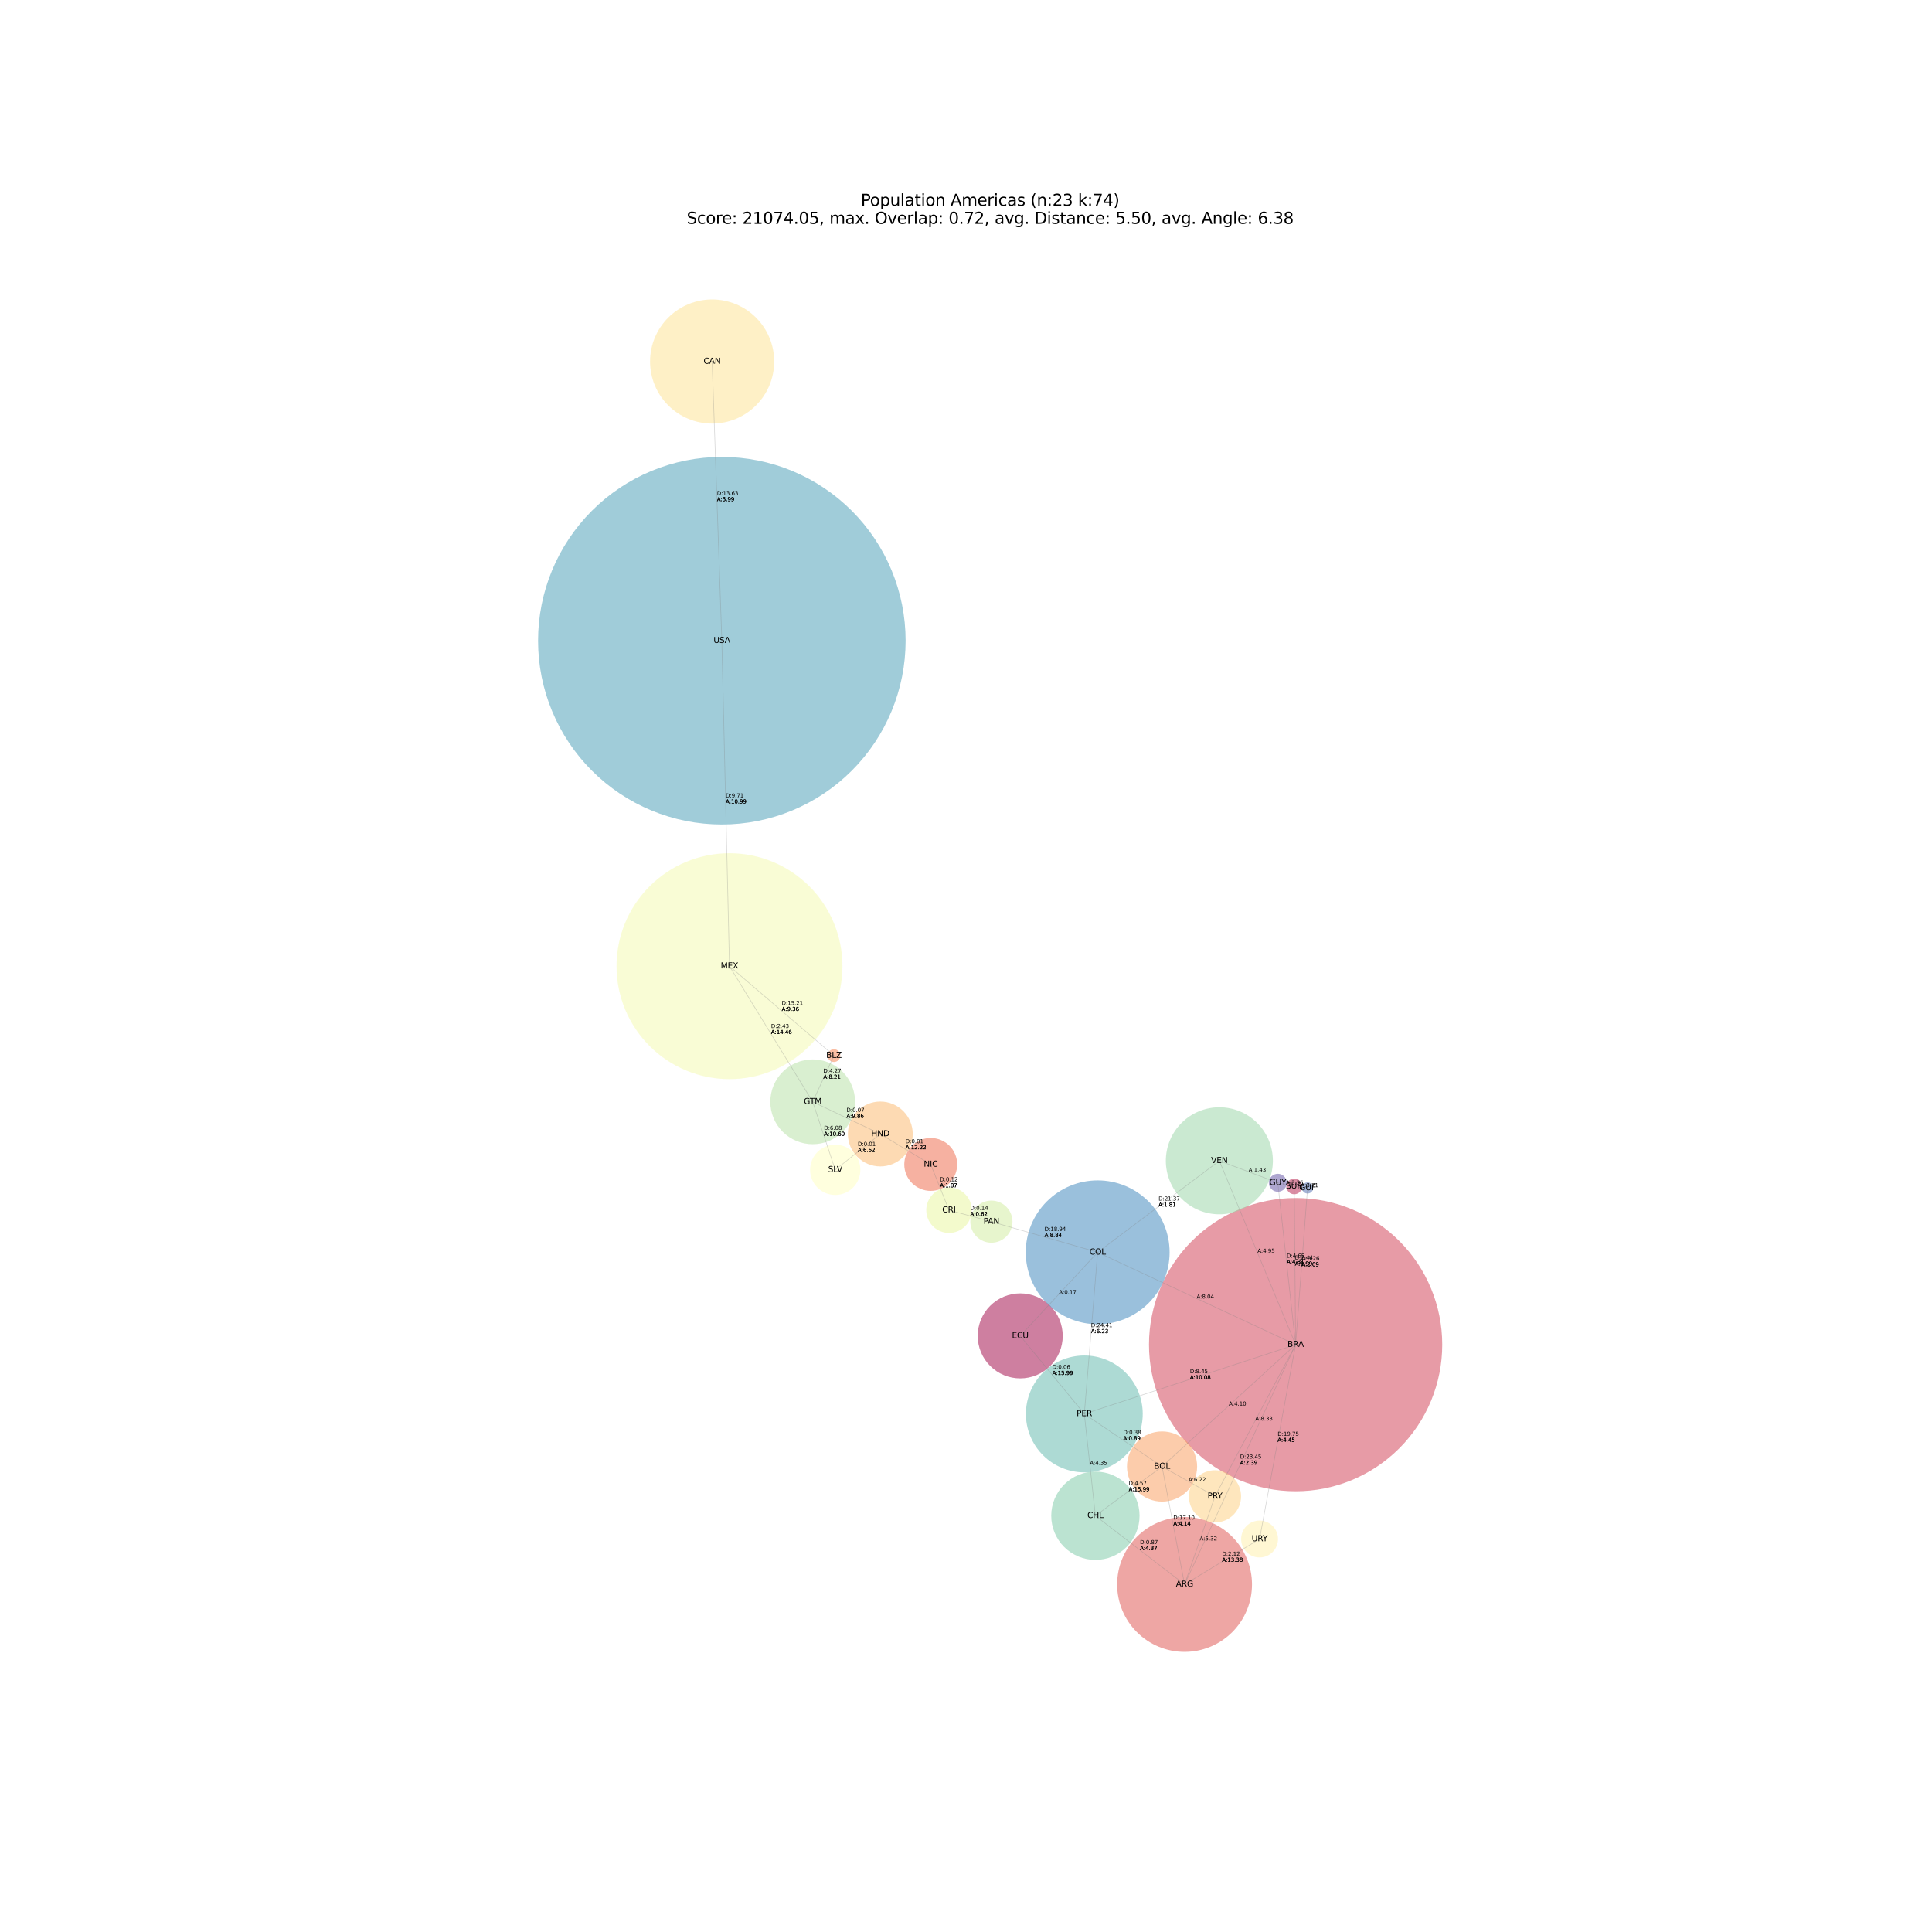 <?xml version="1.0" encoding="utf-8" standalone="no"?>
<!DOCTYPE svg PUBLIC "-//W3C//DTD SVG 1.1//EN"
  "http://www.w3.org/Graphics/SVG/1.1/DTD/svg11.dtd">
<svg xmlns:xlink="http://www.w3.org/1999/xlink" width="1440pt" height="1440pt" viewBox="0 0 1440 1440" xmlns="http://www.w3.org/2000/svg" version="1.1">
 <defs>
  <style type="text/css">*{stroke-linejoin: round; stroke-linecap: butt}</style>
 </defs>
 <g id="figure_1">
  <g id="patch_1">
   <path d="M 0 1440 
L 1440 1440 
L 1440 0 
L 0 0 
z
" style="fill: #ffffff"/>
  </g>
  <g id="axes_1">
   <g id="patch_2">
    <path d="M 760.412 1027.375 
C 768.815 1027.375 776.875 1024.037 782.816 1018.095 
C 788.758 1012.154 792.096 1004.094 792.096 995.692 
C 792.096 987.289 788.758 979.23 782.816 973.288 
C 776.875 967.347 768.815 964.008 760.412 964.008 
C 752.01 964.008 743.95 967.347 738.009 973.288 
C 732.067 979.23 728.729 987.289 728.729 995.692 
C 728.729 1004.094 732.067 1012.154 738.009 1018.095 
C 743.95 1024.037 752.01 1027.375 760.412 1027.375 
z
" clip-path="url(#pf3ae21949a)" style="fill: #9e0142; opacity: 0.5"/>
   </g>
   <g id="patch_3">
    <path d="M 964.648 890.13 
C 966.204 890.13 967.695 889.513 968.795 888.413 
C 969.895 887.313 970.513 885.821 970.513 884.266 
C 970.513 882.711 969.895 881.219 968.795 880.12 
C 967.695 879.02 966.204 878.402 964.648 878.402 
C 963.093 878.402 961.601 879.02 960.502 880.12 
C 959.402 881.219 958.784 882.711 958.784 884.266 
C 958.784 885.821 959.402 887.313 960.502 888.413 
C 961.601 889.513 963.093 890.13 964.648 890.13 
z
" clip-path="url(#pf3ae21949a)" style="fill: #b61b48; opacity: 0.5"/>
   </g>
   <g id="patch_4">
    <path d="M 965.679 1111.508 
C 994.661 1111.508 1022.461 1099.993 1042.955 1079.499 
C 1063.449 1059.005 1074.964 1031.205 1074.964 1002.222 
C 1074.964 973.24 1063.449 945.44 1042.955 924.946 
C 1022.461 904.452 994.661 892.937 965.679 892.937 
C 936.696 892.937 908.896 904.452 888.402 924.946 
C 867.908 945.44 856.393 973.24 856.393 1002.222 
C 856.393 1031.205 867.908 1059.005 888.402 1079.499 
C 908.896 1099.993 936.696 1111.508 965.679 1111.508 
z
" clip-path="url(#pf3ae21949a)" style="fill: #d0384e; opacity: 0.5"/>
   </g>
   <g id="patch_5">
    <path d="M 882.91 1231.2 
C 896.239 1231.2 909.024 1225.904 918.449 1216.479 
C 927.874 1207.054 933.17 1194.269 933.17 1180.94 
C 933.17 1167.611 927.874 1154.826 918.449 1145.401 
C 909.024 1135.976 896.239 1130.681 882.91 1130.681 
C 869.581 1130.681 856.796 1135.976 847.371 1145.401 
C 837.946 1154.826 832.65 1167.611 832.65 1180.94 
C 832.65 1194.269 837.946 1207.054 847.371 1216.479 
C 856.796 1225.904 869.581 1231.2 882.91 1231.2 
z
" clip-path="url(#pf3ae21949a)" style="fill: #df4e4b; opacity: 0.5"/>
   </g>
   <g id="patch_6">
    <path d="M 693.717 887.619 
C 698.947 887.619 703.963 885.542 707.661 881.844 
C 711.359 878.146 713.436 873.13 713.436 867.9 
C 713.436 862.67 711.359 857.654 707.661 853.956 
C 703.963 850.259 698.947 848.181 693.717 848.181 
C 688.487 848.181 683.471 850.259 679.773 853.956 
C 676.075 857.654 673.998 862.67 673.998 867.9 
C 673.998 873.13 676.075 878.146 679.773 881.844 
C 683.471 885.542 688.487 887.619 693.717 887.619 
z
" clip-path="url(#pf3ae21949a)" style="fill: #ee6445; opacity: 0.5"/>
   </g>
   <g id="patch_7">
    <path d="M 621.576 791.538 
C 622.838 791.538 624.05 791.036 624.942 790.143 
C 625.835 789.251 626.337 788.039 626.337 786.777 
C 626.337 785.514 625.835 784.303 624.942 783.41 
C 624.05 782.517 622.838 782.016 621.576 782.016 
C 620.313 782.016 619.102 782.517 618.209 783.41 
C 617.316 784.303 616.815 785.514 616.815 786.777 
C 616.815 788.039 617.316 789.251 618.209 790.143 
C 619.102 791.036 620.313 791.538 621.576 791.538 
z
" clip-path="url(#pf3ae21949a)" style="fill: #f67f4b; opacity: 0.5"/>
   </g>
   <g id="patch_8">
    <path d="M 866.126 1119.201 
C 873.06 1119.201 879.711 1116.446 884.614 1111.543 
C 889.518 1106.64 892.273 1099.989 892.273 1093.054 
C 892.273 1086.12 889.518 1079.469 884.614 1074.566 
C 879.711 1069.663 873.06 1066.908 866.126 1066.908 
C 859.192 1066.908 852.54 1069.663 847.637 1074.566 
C 842.734 1079.469 839.979 1086.12 839.979 1093.054 
C 839.979 1099.989 842.734 1106.64 847.637 1111.543 
C 852.54 1116.446 859.192 1119.201 866.126 1119.201 
z
" clip-path="url(#pf3ae21949a)" style="fill: #fa9b58; opacity: 0.5"/>
   </g>
   <g id="patch_9">
    <path d="M 656.139 869.382 
C 662.551 869.382 668.702 866.835 673.236 862.301 
C 677.77 857.766 680.318 851.616 680.318 845.204 
C 680.318 838.791 677.77 832.641 673.236 828.107 
C 668.702 823.573 662.551 821.025 656.139 821.025 
C 649.727 821.025 643.576 823.573 639.042 828.107 
C 634.508 832.641 631.96 838.791 631.96 845.204 
C 631.96 851.616 634.508 857.766 639.042 862.301 
C 643.576 866.835 649.727 869.382 656.139 869.382 
z
" clip-path="url(#pf3ae21949a)" style="fill: #fdb768; opacity: 0.5"/>
   </g>
   <g id="patch_10">
    <path d="M 905.569 1134.743 
C 910.73 1134.743 915.679 1132.693 919.329 1129.044 
C 922.978 1125.395 925.028 1120.445 925.028 1115.284 
C 925.028 1110.124 922.978 1105.174 919.329 1101.525 
C 915.679 1097.876 910.73 1095.825 905.569 1095.825 
C 900.408 1095.825 895.459 1097.876 891.81 1101.525 
C 888.16 1105.174 886.11 1110.124 886.11 1115.284 
C 886.11 1120.445 888.16 1125.395 891.81 1129.044 
C 895.459 1132.693 900.408 1134.743 905.569 1134.743 
z
" clip-path="url(#pf3ae21949a)" style="fill: #fece7c; opacity: 0.5"/>
   </g>
   <g id="patch_11">
    <path d="M 530.777 315.723 
C 543.046 315.723 554.814 310.849 563.489 302.173 
C 572.164 293.498 577.039 281.73 577.039 269.462 
C 577.039 257.193 572.164 245.425 563.489 236.75 
C 554.814 228.074 543.046 223.2 530.777 223.2 
C 518.508 223.2 506.741 228.074 498.065 236.75 
C 489.39 245.425 484.516 257.193 484.516 269.462 
C 484.516 281.73 489.39 293.498 498.065 302.173 
C 506.741 310.849 518.508 315.723 530.777 315.723 
z
" clip-path="url(#pf3ae21949a)" style="fill: #fee28f; opacity: 0.5"/>
   </g>
   <g id="patch_12">
    <path d="M 938.816 1160.821 
C 942.461 1160.821 945.957 1159.373 948.534 1156.795 
C 951.112 1154.218 952.56 1150.722 952.56 1147.077 
C 952.56 1143.432 951.112 1139.936 948.534 1137.358 
C 945.957 1134.781 942.461 1133.333 938.816 1133.333 
C 935.171 1133.333 931.675 1134.781 929.098 1137.358 
C 926.52 1139.936 925.072 1143.432 925.072 1147.077 
C 925.072 1150.722 926.52 1154.218 929.098 1156.795 
C 931.675 1159.373 935.171 1160.821 938.816 1160.821 
z
" clip-path="url(#pf3ae21949a)" style="fill: #fff1a8; opacity: 0.5"/>
   </g>
   <g id="patch_13">
    <path d="M 622.538 890.657 
C 627.508 890.657 632.276 888.682 635.79 885.167 
C 639.305 881.653 641.28 876.885 641.28 871.915 
C 641.28 866.944 639.305 862.177 635.79 858.662 
C 632.276 855.147 627.508 853.173 622.538 853.173 
C 617.567 853.173 612.8 855.147 609.285 858.662 
C 605.77 862.177 603.796 866.944 603.796 871.915 
C 603.796 876.885 605.77 881.653 609.285 885.167 
C 612.8 888.682 617.567 890.657 622.538 890.657 
z
" clip-path="url(#pf3ae21949a)" style="fill: #ffffbe; opacity: 0.5"/>
   </g>
   <g id="patch_14">
    <path d="M 543.716 804.323 
C 566.045 804.323 587.462 795.452 603.251 779.663 
C 619.04 763.874 627.911 742.457 627.911 720.128 
C 627.911 697.799 619.04 676.382 603.251 660.593 
C 587.462 644.804 566.045 635.933 543.716 635.933 
C 521.387 635.933 499.97 644.804 484.181 660.593 
C 468.393 676.382 459.521 697.799 459.521 720.128 
C 459.521 742.457 468.393 763.874 484.181 779.663 
C 499.97 795.452 521.387 804.323 543.716 804.323 
z
" clip-path="url(#pf3ae21949a)" style="fill: #f4faad; opacity: 0.5"/>
   </g>
   <g id="patch_15">
    <path d="M 707.355 918.958 
C 711.852 918.958 716.167 917.171 719.347 913.991 
C 722.527 910.81 724.314 906.496 724.314 901.998 
C 724.314 897.501 722.527 893.186 719.347 890.006 
C 716.167 886.826 711.852 885.039 707.355 885.039 
C 702.857 885.039 698.543 886.826 695.362 890.006 
C 692.182 893.186 690.395 897.501 690.395 901.998 
C 690.395 906.496 692.182 910.81 695.362 913.991 
C 698.543 917.171 702.857 918.958 707.355 918.958 
z
" clip-path="url(#pf3ae21949a)" style="fill: #e8f69b; opacity: 0.5"/>
   </g>
   <g id="patch_16">
    <path d="M 738.928 926.248 
C 743.092 926.248 747.087 924.594 750.032 921.649 
C 752.976 918.704 754.631 914.71 754.631 910.545 
C 754.631 906.381 752.976 902.386 750.032 899.442 
C 747.087 896.497 743.092 894.842 738.928 894.842 
C 734.764 894.842 730.769 896.497 727.824 899.442 
C 724.88 902.386 723.225 906.381 723.225 910.545 
C 723.225 914.71 724.88 918.704 727.824 921.649 
C 730.769 924.594 734.764 926.248 738.928 926.248 
z
" clip-path="url(#pf3ae21949a)" style="fill: #d1ed9c; opacity: 0.5"/>
   </g>
   <g id="patch_17">
    <path d="M 605.74 852.82 
C 614.12 852.82 622.157 849.491 628.083 843.565 
C 634.008 837.64 637.338 829.602 637.338 821.223 
C 637.338 812.843 634.008 804.805 628.083 798.88 
C 622.157 792.954 614.12 789.625 605.74 789.625 
C 597.36 789.625 589.322 792.954 583.397 798.88 
C 577.472 804.805 574.142 812.843 574.142 821.223 
C 574.142 829.602 577.472 837.64 583.397 843.565 
C 589.322 849.491 597.36 852.82 605.74 852.82 
z
" clip-path="url(#pf3ae21949a)" style="fill: #b5e1a2; opacity: 0.5"/>
   </g>
   <g id="patch_18">
    <path d="M 908.842 905.077 
C 919.422 905.077 929.57 900.874 937.051 893.393 
C 944.532 885.911 948.735 875.764 948.735 865.184 
C 948.735 854.604 944.532 844.456 937.051 836.975 
C 929.57 829.494 919.422 825.291 908.842 825.291 
C 898.263 825.291 888.115 829.494 880.634 836.975 
C 873.153 844.456 868.949 854.604 868.949 865.184 
C 868.949 875.764 873.153 885.911 880.634 893.393 
C 888.115 900.874 898.263 905.077 908.842 905.077 
z
" clip-path="url(#pf3ae21949a)" style="fill: #97d5a4; opacity: 0.5"/>
   </g>
   <g id="patch_19">
    <path d="M 816.446 1162.657 
C 825.174 1162.657 833.546 1159.189 839.718 1153.017 
C 845.891 1146.845 849.358 1138.472 849.358 1129.744 
C 849.358 1121.015 845.891 1112.643 839.718 1106.471 
C 833.546 1100.299 825.174 1096.831 816.446 1096.831 
C 807.717 1096.831 799.345 1100.299 793.173 1106.471 
C 787.001 1112.643 783.533 1121.015 783.533 1129.744 
C 783.533 1138.472 787.001 1146.845 793.173 1153.017 
C 799.345 1159.189 807.717 1162.657 816.446 1162.657 
z
" clip-path="url(#pf3ae21949a)" style="fill: #79c9a5; opacity: 0.5"/>
   </g>
   <g id="patch_20">
    <path d="M 808.187 1097.397 
C 819.734 1097.397 830.81 1092.81 838.975 1084.645 
C 847.14 1076.48 851.727 1065.404 851.727 1053.857 
C 851.727 1042.31 847.14 1031.235 838.975 1023.07 
C 830.81 1014.905 819.734 1010.317 808.187 1010.317 
C 796.64 1010.317 785.565 1014.905 777.4 1023.07 
C 769.235 1031.235 764.647 1042.31 764.647 1053.857 
C 764.647 1065.404 769.235 1076.48 777.4 1084.645 
C 785.565 1092.81 796.64 1097.397 808.187 1097.397 
z
" clip-path="url(#pf3ae21949a)" style="fill: #5cb7aa; opacity: 0.5"/>
   </g>
   <g id="patch_21">
    <path d="M 538.013 614.527 
C 574.34 614.527 609.184 600.094 634.87 574.407 
C 660.557 548.72 674.99 513.877 674.99 477.55 
C 674.99 441.223 660.557 406.379 634.87 380.692 
C 609.184 355.006 574.34 340.573 538.013 340.573 
C 501.686 340.573 466.843 355.006 441.156 380.692 
C 415.469 406.379 401.036 441.223 401.036 477.55 
C 401.036 513.877 415.469 548.72 441.156 574.407 
C 466.843 600.094 501.686 614.527 538.013 614.527 
z
" clip-path="url(#pf3ae21949a)" style="fill: #439bb5; opacity: 0.5"/>
   </g>
   <g id="patch_22">
    <path d="M 818.143 987.012 
C 832.362 987.012 846 981.364 856.053 971.31 
C 866.107 961.256 871.756 947.618 871.756 933.4 
C 871.756 919.181 866.107 905.544 856.053 895.49 
C 846 885.436 832.362 879.787 818.143 879.787 
C 803.925 879.787 790.287 885.436 780.233 895.49 
C 770.18 905.544 764.531 919.181 764.531 933.4 
C 764.531 947.618 770.18 961.256 780.233 971.31 
C 790.287 981.364 803.925 987.012 818.143 987.012 
z
" clip-path="url(#pf3ae21949a)" style="fill: #3682ba; opacity: 0.5"/>
   </g>
   <g id="patch_23">
    <path d="M 974.592 889.583 
C 975.693 889.583 976.749 889.146 977.527 888.367 
C 978.306 887.589 978.744 886.533 978.744 885.432 
C 978.744 884.331 978.306 883.274 977.527 882.496 
C 976.749 881.717 975.693 881.28 974.592 881.28 
C 973.491 881.28 972.435 881.717 971.656 882.496 
C 970.877 883.274 970.44 884.331 970.44 885.432 
C 970.44 886.533 970.877 887.589 971.656 888.367 
C 972.435 889.146 973.491 889.583 974.592 889.583 
z
" clip-path="url(#pf3ae21949a)" style="fill: #4b68ae; opacity: 0.5"/>
   </g>
   <g id="patch_24">
    <path d="M 952.407 888.274 
C 954.184 888.274 955.889 887.568 957.145 886.311 
C 958.402 885.055 959.108 883.35 959.108 881.573 
C 959.108 879.796 958.402 878.091 957.145 876.834 
C 955.889 875.578 954.184 874.872 952.407 874.872 
C 950.629 874.872 948.925 875.578 947.668 876.834 
C 946.411 878.091 945.705 879.796 945.705 881.573 
C 945.705 883.35 946.411 885.055 947.668 886.311 
C 948.925 887.568 950.629 888.274 952.407 888.274 
z
" clip-path="url(#pf3ae21949a)" style="fill: #5e4fa2; opacity: 0.5"/>
   </g>
   <g id="line2d_1">
    <path d="M 882.91 1180.94 
L 866.126 1093.054 
" clip-path="url(#pf3ae21949a)" style="fill: none; stroke: #808080; stroke-opacity: 0.3; stroke-width: 0.5; stroke-linecap: square"/>
   </g>
   <g id="line2d_2">
    <path d="M 882.91 1180.94 
L 965.679 1002.222 
" clip-path="url(#pf3ae21949a)" style="fill: none; stroke: #808080; stroke-opacity: 0.3; stroke-width: 0.5; stroke-linecap: square"/>
   </g>
   <g id="line2d_3">
    <path d="M 882.91 1180.94 
L 816.446 1129.744 
" clip-path="url(#pf3ae21949a)" style="fill: none; stroke: #808080; stroke-opacity: 0.3; stroke-width: 0.5; stroke-linecap: square"/>
   </g>
   <g id="line2d_4">
    <path d="M 882.91 1180.94 
L 905.569 1115.284 
" clip-path="url(#pf3ae21949a)" style="fill: none; stroke: #808080; stroke-opacity: 0.3; stroke-width: 0.5; stroke-linecap: square"/>
   </g>
   <g id="line2d_5">
    <path d="M 882.91 1180.94 
L 938.816 1147.077 
" clip-path="url(#pf3ae21949a)" style="fill: none; stroke: #808080; stroke-opacity: 0.3; stroke-width: 0.5; stroke-linecap: square"/>
   </g>
   <g id="line2d_6">
    <path d="M 866.126 1093.054 
L 965.679 1002.222 
" clip-path="url(#pf3ae21949a)" style="fill: none; stroke: #808080; stroke-opacity: 0.3; stroke-width: 0.5; stroke-linecap: square"/>
   </g>
   <g id="line2d_7">
    <path d="M 866.126 1093.054 
L 816.446 1129.744 
" clip-path="url(#pf3ae21949a)" style="fill: none; stroke: #808080; stroke-opacity: 0.3; stroke-width: 0.5; stroke-linecap: square"/>
   </g>
   <g id="line2d_8">
    <path d="M 866.126 1093.054 
L 905.569 1115.284 
" clip-path="url(#pf3ae21949a)" style="fill: none; stroke: #808080; stroke-opacity: 0.3; stroke-width: 0.5; stroke-linecap: square"/>
   </g>
   <g id="line2d_9">
    <path d="M 866.126 1093.054 
L 808.187 1053.857 
" clip-path="url(#pf3ae21949a)" style="fill: none; stroke: #808080; stroke-opacity: 0.3; stroke-width: 0.5; stroke-linecap: square"/>
   </g>
   <g id="line2d_10">
    <path d="M 965.679 1002.222 
L 818.143 933.4 
" clip-path="url(#pf3ae21949a)" style="fill: none; stroke: #808080; stroke-opacity: 0.3; stroke-width: 0.5; stroke-linecap: square"/>
   </g>
   <g id="line2d_11">
    <path d="M 965.679 1002.222 
L 974.592 885.432 
" clip-path="url(#pf3ae21949a)" style="fill: none; stroke: #808080; stroke-opacity: 0.3; stroke-width: 0.5; stroke-linecap: square"/>
   </g>
   <g id="line2d_12">
    <path d="M 965.679 1002.222 
L 952.407 881.573 
" clip-path="url(#pf3ae21949a)" style="fill: none; stroke: #808080; stroke-opacity: 0.3; stroke-width: 0.5; stroke-linecap: square"/>
   </g>
   <g id="line2d_13">
    <path d="M 965.679 1002.222 
L 905.569 1115.284 
" clip-path="url(#pf3ae21949a)" style="fill: none; stroke: #808080; stroke-opacity: 0.3; stroke-width: 0.5; stroke-linecap: square"/>
   </g>
   <g id="line2d_14">
    <path d="M 965.679 1002.222 
L 808.187 1053.857 
" clip-path="url(#pf3ae21949a)" style="fill: none; stroke: #808080; stroke-opacity: 0.3; stroke-width: 0.5; stroke-linecap: square"/>
   </g>
   <g id="line2d_15">
    <path d="M 965.679 1002.222 
L 964.648 884.266 
" clip-path="url(#pf3ae21949a)" style="fill: none; stroke: #808080; stroke-opacity: 0.3; stroke-width: 0.5; stroke-linecap: square"/>
   </g>
   <g id="line2d_16">
    <path d="M 965.679 1002.222 
L 938.816 1147.077 
" clip-path="url(#pf3ae21949a)" style="fill: none; stroke: #808080; stroke-opacity: 0.3; stroke-width: 0.5; stroke-linecap: square"/>
   </g>
   <g id="line2d_17">
    <path d="M 965.679 1002.222 
L 908.842 865.184 
" clip-path="url(#pf3ae21949a)" style="fill: none; stroke: #808080; stroke-opacity: 0.3; stroke-width: 0.5; stroke-linecap: square"/>
   </g>
   <g id="line2d_18">
    <path d="M 621.576 786.777 
L 605.74 821.223 
" clip-path="url(#pf3ae21949a)" style="fill: none; stroke: #808080; stroke-opacity: 0.3; stroke-width: 0.5; stroke-linecap: square"/>
   </g>
   <g id="line2d_19">
    <path d="M 621.576 786.777 
L 543.716 720.128 
" clip-path="url(#pf3ae21949a)" style="fill: none; stroke: #808080; stroke-opacity: 0.3; stroke-width: 0.5; stroke-linecap: square"/>
   </g>
   <g id="line2d_20">
    <path d="M 530.777 269.462 
L 538.013 477.55 
" clip-path="url(#pf3ae21949a)" style="fill: none; stroke: #808080; stroke-opacity: 0.3; stroke-width: 0.5; stroke-linecap: square"/>
   </g>
   <g id="line2d_21">
    <path d="M 816.446 1129.744 
L 808.187 1053.857 
" clip-path="url(#pf3ae21949a)" style="fill: none; stroke: #808080; stroke-opacity: 0.3; stroke-width: 0.5; stroke-linecap: square"/>
   </g>
   <g id="line2d_22">
    <path d="M 818.143 933.4 
L 760.412 995.692 
" clip-path="url(#pf3ae21949a)" style="fill: none; stroke: #808080; stroke-opacity: 0.3; stroke-width: 0.5; stroke-linecap: square"/>
   </g>
   <g id="line2d_23">
    <path d="M 818.143 933.4 
L 738.928 910.545 
" clip-path="url(#pf3ae21949a)" style="fill: none; stroke: #808080; stroke-opacity: 0.3; stroke-width: 0.5; stroke-linecap: square"/>
   </g>
   <g id="line2d_24">
    <path d="M 818.143 933.4 
L 808.187 1053.857 
" clip-path="url(#pf3ae21949a)" style="fill: none; stroke: #808080; stroke-opacity: 0.3; stroke-width: 0.5; stroke-linecap: square"/>
   </g>
   <g id="line2d_25">
    <path d="M 818.143 933.4 
L 908.842 865.184 
" clip-path="url(#pf3ae21949a)" style="fill: none; stroke: #808080; stroke-opacity: 0.3; stroke-width: 0.5; stroke-linecap: square"/>
   </g>
   <g id="line2d_26">
    <path d="M 707.355 901.998 
L 693.717 867.9 
" clip-path="url(#pf3ae21949a)" style="fill: none; stroke: #808080; stroke-opacity: 0.3; stroke-width: 0.5; stroke-linecap: square"/>
   </g>
   <g id="line2d_27">
    <path d="M 707.355 901.998 
L 738.928 910.545 
" clip-path="url(#pf3ae21949a)" style="fill: none; stroke: #808080; stroke-opacity: 0.3; stroke-width: 0.5; stroke-linecap: square"/>
   </g>
   <g id="line2d_28">
    <path d="M 760.412 995.692 
L 808.187 1053.857 
" clip-path="url(#pf3ae21949a)" style="fill: none; stroke: #808080; stroke-opacity: 0.3; stroke-width: 0.5; stroke-linecap: square"/>
   </g>
   <g id="line2d_29">
    <path d="M 974.592 885.432 
L 964.648 884.266 
" clip-path="url(#pf3ae21949a)" style="fill: none; stroke: #808080; stroke-opacity: 0.3; stroke-width: 0.5; stroke-linecap: square"/>
   </g>
   <g id="line2d_30">
    <path d="M 605.74 821.223 
L 622.538 871.915 
" clip-path="url(#pf3ae21949a)" style="fill: none; stroke: #808080; stroke-opacity: 0.3; stroke-width: 0.5; stroke-linecap: square"/>
   </g>
   <g id="line2d_31">
    <path d="M 605.74 821.223 
L 656.139 845.204 
" clip-path="url(#pf3ae21949a)" style="fill: none; stroke: #808080; stroke-opacity: 0.3; stroke-width: 0.5; stroke-linecap: square"/>
   </g>
   <g id="line2d_32">
    <path d="M 605.74 821.223 
L 543.716 720.128 
" clip-path="url(#pf3ae21949a)" style="fill: none; stroke: #808080; stroke-opacity: 0.3; stroke-width: 0.5; stroke-linecap: square"/>
   </g>
   <g id="line2d_33">
    <path d="M 952.407 881.573 
L 964.648 884.266 
" clip-path="url(#pf3ae21949a)" style="fill: none; stroke: #808080; stroke-opacity: 0.3; stroke-width: 0.5; stroke-linecap: square"/>
   </g>
   <g id="line2d_34">
    <path d="M 952.407 881.573 
L 908.842 865.184 
" clip-path="url(#pf3ae21949a)" style="fill: none; stroke: #808080; stroke-opacity: 0.3; stroke-width: 0.5; stroke-linecap: square"/>
   </g>
   <g id="line2d_35">
    <path d="M 656.139 845.204 
L 622.538 871.915 
" clip-path="url(#pf3ae21949a)" style="fill: none; stroke: #808080; stroke-opacity: 0.3; stroke-width: 0.5; stroke-linecap: square"/>
   </g>
   <g id="line2d_36">
    <path d="M 656.139 845.204 
L 693.717 867.9 
" clip-path="url(#pf3ae21949a)" style="fill: none; stroke: #808080; stroke-opacity: 0.3; stroke-width: 0.5; stroke-linecap: square"/>
   </g>
   <g id="line2d_37">
    <path d="M 543.716 720.128 
L 538.013 477.55 
" clip-path="url(#pf3ae21949a)" style="fill: none; stroke: #808080; stroke-opacity: 0.3; stroke-width: 0.5; stroke-linecap: square"/>
   </g>
   <g id="text_1">
    <!-- ECU -->
    <g transform="translate(754.226 997.347) scale(0.06 -0.06)">
     <defs>
      <path id="DejaVuSans-45" d="M 628 4666 
L 3578 4666 
L 3578 4134 
L 1259 4134 
L 1259 2753 
L 3481 2753 
L 3481 2222 
L 1259 2222 
L 1259 531 
L 3634 531 
L 3634 0 
L 628 0 
L 628 4666 
z
" transform="scale(0.016)"/>
      <path id="DejaVuSans-43" d="M 4122 4306 
L 4122 3641 
Q 3803 3938 3442 4084 
Q 3081 4231 2675 4231 
Q 1875 4231 1450 3742 
Q 1025 3253 1025 2328 
Q 1025 1406 1450 917 
Q 1875 428 2675 428 
Q 3081 428 3442 575 
Q 3803 722 4122 1019 
L 4122 359 
Q 3791 134 3420 21 
Q 3050 -91 2638 -91 
Q 1578 -91 968 557 
Q 359 1206 359 2328 
Q 359 3453 968 4101 
Q 1578 4750 2638 4750 
Q 3056 4750 3426 4639 
Q 3797 4528 4122 4306 
z
" transform="scale(0.016)"/>
      <path id="DejaVuSans-55" d="M 556 4666 
L 1191 4666 
L 1191 1831 
Q 1191 1081 1462 751 
Q 1734 422 2344 422 
Q 2950 422 3222 751 
Q 3494 1081 3494 1831 
L 3494 4666 
L 4128 4666 
L 4128 1753 
Q 4128 841 3676 375 
Q 3225 -91 2344 -91 
Q 1459 -91 1007 375 
Q 556 841 556 1753 
L 556 4666 
z
" transform="scale(0.016)"/>
     </defs>
     <use xlink:href="#DejaVuSans-45"/>
     <use xlink:href="#DejaVuSans-43" x="63.184"/>
     <use xlink:href="#DejaVuSans-55" x="133.008"/>
    </g>
   </g>
   <g id="text_2">
    <!-- SUR -->
    <g transform="translate(958.464 885.922) scale(0.06 -0.06)">
     <defs>
      <path id="DejaVuSans-53" d="M 3425 4513 
L 3425 3897 
Q 3066 4069 2747 4153 
Q 2428 4238 2131 4238 
Q 1616 4238 1336 4038 
Q 1056 3838 1056 3469 
Q 1056 3159 1242 3001 
Q 1428 2844 1947 2747 
L 2328 2669 
Q 3034 2534 3370 2195 
Q 3706 1856 3706 1288 
Q 3706 609 3251 259 
Q 2797 -91 1919 -91 
Q 1588 -91 1214 -16 
Q 841 59 441 206 
L 441 856 
Q 825 641 1194 531 
Q 1563 422 1919 422 
Q 2459 422 2753 634 
Q 3047 847 3047 1241 
Q 3047 1584 2836 1778 
Q 2625 1972 2144 2069 
L 1759 2144 
Q 1053 2284 737 2584 
Q 422 2884 422 3419 
Q 422 4038 858 4394 
Q 1294 4750 2059 4750 
Q 2388 4750 2728 4690 
Q 3069 4631 3425 4513 
z
" transform="scale(0.016)"/>
      <path id="DejaVuSans-52" d="M 2841 2188 
Q 3044 2119 3236 1894 
Q 3428 1669 3622 1275 
L 4263 0 
L 3584 0 
L 2988 1197 
Q 2756 1666 2539 1819 
Q 2322 1972 1947 1972 
L 1259 1972 
L 1259 0 
L 628 0 
L 628 4666 
L 2053 4666 
Q 2853 4666 3247 4331 
Q 3641 3997 3641 3322 
Q 3641 2881 3436 2590 
Q 3231 2300 2841 2188 
z
M 1259 4147 
L 1259 2491 
L 2053 2491 
Q 2509 2491 2742 2702 
Q 2975 2913 2975 3322 
Q 2975 3731 2742 3939 
Q 2509 4147 2053 4147 
L 1259 4147 
z
" transform="scale(0.016)"/>
     </defs>
     <use xlink:href="#DejaVuSans-53"/>
     <use xlink:href="#DejaVuSans-55" x="63.477"/>
     <use xlink:href="#DejaVuSans-52" x="136.67"/>
    </g>
   </g>
   <g id="text_3">
    <!-- BRA -->
    <g transform="translate(959.604 1003.878) scale(0.06 -0.06)">
     <defs>
      <path id="DejaVuSans-42" d="M 1259 2228 
L 1259 519 
L 2272 519 
Q 2781 519 3026 730 
Q 3272 941 3272 1375 
Q 3272 1813 3026 2020 
Q 2781 2228 2272 2228 
L 1259 2228 
z
M 1259 4147 
L 1259 2741 
L 2194 2741 
Q 2656 2741 2882 2914 
Q 3109 3088 3109 3444 
Q 3109 3797 2882 3972 
Q 2656 4147 2194 4147 
L 1259 4147 
z
M 628 4666 
L 2241 4666 
Q 2963 4666 3353 4366 
Q 3744 4066 3744 3513 
Q 3744 3084 3544 2831 
Q 3344 2578 2956 2516 
Q 3422 2416 3680 2098 
Q 3938 1781 3938 1306 
Q 3938 681 3513 340 
Q 3088 0 2303 0 
L 628 0 
L 628 4666 
z
" transform="scale(0.016)"/>
      <path id="DejaVuSans-41" d="M 2188 4044 
L 1331 1722 
L 3047 1722 
L 2188 4044 
z
M 1831 4666 
L 2547 4666 
L 4325 0 
L 3669 0 
L 3244 1197 
L 1141 1197 
L 716 0 
L 50 0 
L 1831 4666 
z
" transform="scale(0.016)"/>
     </defs>
     <use xlink:href="#DejaVuSans-42"/>
     <use xlink:href="#DejaVuSans-52" x="68.604"/>
     <use xlink:href="#DejaVuSans-41" x="134.086"/>
    </g>
   </g>
   <g id="text_4">
    <!-- ARG -->
    <g transform="translate(876.449 1182.596) scale(0.06 -0.06)">
     <defs>
      <path id="DejaVuSans-47" d="M 3809 666 
L 3809 1919 
L 2778 1919 
L 2778 2438 
L 4434 2438 
L 4434 434 
Q 4069 175 3628 42 
Q 3188 -91 2688 -91 
Q 1594 -91 976 548 
Q 359 1188 359 2328 
Q 359 3472 976 4111 
Q 1594 4750 2688 4750 
Q 3144 4750 3555 4637 
Q 3966 4525 4313 4306 
L 4313 3634 
Q 3963 3931 3569 4081 
Q 3175 4231 2741 4231 
Q 1884 4231 1454 3753 
Q 1025 3275 1025 2328 
Q 1025 1384 1454 906 
Q 1884 428 2741 428 
Q 3075 428 3337 486 
Q 3600 544 3809 666 
z
" transform="scale(0.016)"/>
     </defs>
     <use xlink:href="#DejaVuSans-41"/>
     <use xlink:href="#DejaVuSans-52" x="68.408"/>
     <use xlink:href="#DejaVuSans-47" x="137.891"/>
    </g>
   </g>
   <g id="text_5">
    <!-- NIC -->
    <g transform="translate(688.493 869.556) scale(0.06 -0.06)">
     <defs>
      <path id="DejaVuSans-4e" d="M 628 4666 
L 1478 4666 
L 3547 763 
L 3547 4666 
L 4159 4666 
L 4159 0 
L 3309 0 
L 1241 3903 
L 1241 0 
L 628 0 
L 628 4666 
z
" transform="scale(0.016)"/>
      <path id="DejaVuSans-49" d="M 628 4666 
L 1259 4666 
L 1259 0 
L 628 0 
L 628 4666 
z
" transform="scale(0.016)"/>
     </defs>
     <use xlink:href="#DejaVuSans-4e"/>
     <use xlink:href="#DejaVuSans-49" x="74.805"/>
     <use xlink:href="#DejaVuSans-43" x="104.297"/>
    </g>
   </g>
   <g id="text_6">
    <!-- BLZ -->
    <g transform="translate(615.791 788.432) scale(0.06 -0.06)">
     <defs>
      <path id="DejaVuSans-4c" d="M 628 4666 
L 1259 4666 
L 1259 531 
L 3531 531 
L 3531 0 
L 628 0 
L 628 4666 
z
" transform="scale(0.016)"/>
      <path id="DejaVuSans-5a" d="M 359 4666 
L 4025 4666 
L 4025 4184 
L 1075 531 
L 4097 531 
L 4097 0 
L 288 0 
L 288 481 
L 3238 4134 
L 359 4134 
L 359 4666 
z
" transform="scale(0.016)"/>
     </defs>
     <use xlink:href="#DejaVuSans-42"/>
     <use xlink:href="#DejaVuSans-4c" x="68.604"/>
     <use xlink:href="#DejaVuSans-5a" x="124.316"/>
    </g>
   </g>
   <g id="text_7">
    <!-- BOL -->
    <g transform="translate(860.087 1094.71) scale(0.06 -0.06)">
     <defs>
      <path id="DejaVuSans-4f" d="M 2522 4238 
Q 1834 4238 1429 3725 
Q 1025 3213 1025 2328 
Q 1025 1447 1429 934 
Q 1834 422 2522 422 
Q 3209 422 3611 934 
Q 4013 1447 4013 2328 
Q 4013 3213 3611 3725 
Q 3209 4238 2522 4238 
z
M 2522 4750 
Q 3503 4750 4090 4092 
Q 4678 3434 4678 2328 
Q 4678 1225 4090 567 
Q 3503 -91 2522 -91 
Q 1538 -91 948 565 
Q 359 1222 359 2328 
Q 359 3434 948 4092 
Q 1538 4750 2522 4750 
z
" transform="scale(0.016)"/>
     </defs>
     <use xlink:href="#DejaVuSans-42"/>
     <use xlink:href="#DejaVuSans-4f" x="66.854"/>
     <use xlink:href="#DejaVuSans-4c" x="145.564"/>
    </g>
   </g>
   <g id="text_8">
    <!-- HND -->
    <g transform="translate(649.329 846.859) scale(0.06 -0.06)">
     <defs>
      <path id="DejaVuSans-48" d="M 628 4666 
L 1259 4666 
L 1259 2753 
L 3553 2753 
L 3553 4666 
L 4184 4666 
L 4184 0 
L 3553 0 
L 3553 2222 
L 1259 2222 
L 1259 0 
L 628 0 
L 628 4666 
z
" transform="scale(0.016)"/>
      <path id="DejaVuSans-44" d="M 1259 4147 
L 1259 519 
L 2022 519 
Q 2988 519 3436 956 
Q 3884 1394 3884 2338 
Q 3884 3275 3436 3711 
Q 2988 4147 2022 4147 
L 1259 4147 
z
M 628 4666 
L 1925 4666 
Q 3281 4666 3915 4102 
Q 4550 3538 4550 2338 
Q 4550 1131 3912 565 
Q 3275 0 1925 0 
L 628 0 
L 628 4666 
z
" transform="scale(0.016)"/>
     </defs>
     <use xlink:href="#DejaVuSans-48"/>
     <use xlink:href="#DejaVuSans-4e" x="75.195"/>
     <use xlink:href="#DejaVuSans-44" x="150"/>
    </g>
   </g>
   <g id="text_9">
    <!-- PRY -->
    <g transform="translate(900.034 1116.94) scale(0.06 -0.06)">
     <defs>
      <path id="DejaVuSans-50" d="M 1259 4147 
L 1259 2394 
L 2053 2394 
Q 2494 2394 2734 2622 
Q 2975 2850 2975 3272 
Q 2975 3691 2734 3919 
Q 2494 4147 2053 4147 
L 1259 4147 
z
M 628 4666 
L 2053 4666 
Q 2838 4666 3239 4311 
Q 3641 3956 3641 3272 
Q 3641 2581 3239 2228 
Q 2838 1875 2053 1875 
L 1259 1875 
L 1259 0 
L 628 0 
L 628 4666 
z
" transform="scale(0.016)"/>
      <path id="DejaVuSans-59" d="M -13 4666 
L 666 4666 
L 1959 2747 
L 3244 4666 
L 3922 4666 
L 2272 2222 
L 2272 0 
L 1638 0 
L 1638 2222 
L -13 4666 
z
" transform="scale(0.016)"/>
     </defs>
     <use xlink:href="#DejaVuSans-50"/>
     <use xlink:href="#DejaVuSans-52" x="60.303"/>
     <use xlink:href="#DejaVuSans-59" x="123.41"/>
    </g>
   </g>
   <g id="text_10">
    <!-- CAN -->
    <g transform="translate(524.386 271.117) scale(0.06 -0.06)">
     <use xlink:href="#DejaVuSans-43"/>
     <use xlink:href="#DejaVuSans-41" x="69.824"/>
     <use xlink:href="#DejaVuSans-4e" x="138.232"/>
    </g>
   </g>
   <g id="text_11">
    <!-- URY -->
    <g transform="translate(932.895 1148.732) scale(0.06 -0.06)">
     <use xlink:href="#DejaVuSans-55"/>
     <use xlink:href="#DejaVuSans-52" x="73.193"/>
     <use xlink:href="#DejaVuSans-59" x="136.301"/>
    </g>
   </g>
   <g id="text_12">
    <!-- SLV -->
    <g transform="translate(617.239 873.57) scale(0.06 -0.06)">
     <defs>
      <path id="DejaVuSans-56" d="M 1831 0 
L 50 4666 
L 709 4666 
L 2188 738 
L 3669 4666 
L 4325 4666 
L 2547 0 
L 1831 0 
z
" transform="scale(0.016)"/>
     </defs>
     <use xlink:href="#DejaVuSans-53"/>
     <use xlink:href="#DejaVuSans-4c" x="63.477"/>
     <use xlink:href="#DejaVuSans-56" x="108.189"/>
    </g>
   </g>
   <g id="text_13">
    <!-- MEX -->
    <g transform="translate(537.177 721.784) scale(0.06 -0.06)">
     <defs>
      <path id="DejaVuSans-4d" d="M 628 4666 
L 1569 4666 
L 2759 1491 
L 3956 4666 
L 4897 4666 
L 4897 0 
L 4281 0 
L 4281 4097 
L 3078 897 
L 2444 897 
L 1241 4097 
L 1241 0 
L 628 0 
L 628 4666 
z
" transform="scale(0.016)"/>
      <path id="DejaVuSans-58" d="M 403 4666 
L 1081 4666 
L 2241 2931 
L 3406 4666 
L 4084 4666 
L 2584 2425 
L 4184 0 
L 3506 0 
L 2194 1984 
L 872 0 
L 191 0 
L 1856 2491 
L 403 4666 
z
" transform="scale(0.016)"/>
     </defs>
     <use xlink:href="#DejaVuSans-4d"/>
     <use xlink:href="#DejaVuSans-45" x="86.279"/>
     <use xlink:href="#DejaVuSans-58" x="149.463"/>
    </g>
   </g>
   <g id="text_14">
    <!-- CRI -->
    <g transform="translate(702.29 903.654) scale(0.06 -0.06)">
     <use xlink:href="#DejaVuSans-43"/>
     <use xlink:href="#DejaVuSans-52" x="69.824"/>
     <use xlink:href="#DejaVuSans-49" x="139.307"/>
    </g>
   </g>
   <g id="text_15">
    <!-- PAN -->
    <g transform="translate(733.014 912.201) scale(0.06 -0.06)">
     <use xlink:href="#DejaVuSans-50"/>
     <use xlink:href="#DejaVuSans-41" x="53.928"/>
     <use xlink:href="#DejaVuSans-4e" x="122.336"/>
    </g>
   </g>
   <g id="text_16">
    <!-- GTM -->
    <g transform="translate(599.103 822.878) scale(0.06 -0.06)">
     <defs>
      <path id="DejaVuSans-54" d="M -19 4666 
L 3928 4666 
L 3928 4134 
L 2272 4134 
L 2272 0 
L 1638 0 
L 1638 4134 
L -19 4134 
L -19 4666 
z
" transform="scale(0.016)"/>
     </defs>
     <use xlink:href="#DejaVuSans-47"/>
     <use xlink:href="#DejaVuSans-54" x="73.865"/>
     <use xlink:href="#DejaVuSans-4d" x="134.949"/>
    </g>
   </g>
   <g id="text_17">
    <!-- VEN -->
    <g transform="translate(902.65 866.839) scale(0.06 -0.06)">
     <use xlink:href="#DejaVuSans-56"/>
     <use xlink:href="#DejaVuSans-45" x="68.408"/>
     <use xlink:href="#DejaVuSans-4e" x="131.592"/>
    </g>
   </g>
   <g id="text_18">
    <!-- CHL -->
    <g transform="translate(810.423 1131.399) scale(0.06 -0.06)">
     <use xlink:href="#DejaVuSans-43"/>
     <use xlink:href="#DejaVuSans-48" x="69.824"/>
     <use xlink:href="#DejaVuSans-4c" x="145.02"/>
    </g>
   </g>
   <g id="text_19">
    <!-- PER -->
    <g transform="translate(802.398 1055.513) scale(0.06 -0.06)">
     <use xlink:href="#DejaVuSans-50"/>
     <use xlink:href="#DejaVuSans-45" x="60.303"/>
     <use xlink:href="#DejaVuSans-52" x="123.486"/>
    </g>
   </g>
   <g id="text_20">
    <!-- USA -->
    <g transform="translate(531.805 479.205) scale(0.06 -0.06)">
     <use xlink:href="#DejaVuSans-55"/>
     <use xlink:href="#DejaVuSans-53" x="73.193"/>
     <use xlink:href="#DejaVuSans-41" x="138.545"/>
    </g>
   </g>
   <g id="text_21">
    <!-- COL -->
    <g transform="translate(812.015 935.055) scale(0.06 -0.06)">
     <use xlink:href="#DejaVuSans-43"/>
     <use xlink:href="#DejaVuSans-4f" x="69.824"/>
     <use xlink:href="#DejaVuSans-4c" x="148.535"/>
    </g>
   </g>
   <g id="text_22">
    <!-- GUF -->
    <g transform="translate(968.346 887.087) scale(0.06 -0.06)">
     <defs>
      <path id="DejaVuSans-46" d="M 628 4666 
L 3309 4666 
L 3309 4134 
L 1259 4134 
L 1259 2759 
L 3109 2759 
L 3109 2228 
L 1259 2228 
L 1259 0 
L 628 0 
L 628 4666 
z
" transform="scale(0.016)"/>
     </defs>
     <use xlink:href="#DejaVuSans-47"/>
     <use xlink:href="#DejaVuSans-55" x="77.49"/>
     <use xlink:href="#DejaVuSans-46" x="150.684"/>
    </g>
   </g>
   <g id="text_23">
    <!-- GUY -->
    <g transform="translate(946.054 883.228) scale(0.06 -0.06)">
     <use xlink:href="#DejaVuSans-47"/>
     <use xlink:href="#DejaVuSans-55" x="77.49"/>
     <use xlink:href="#DejaVuSans-59" x="150.684"/>
    </g>
   </g>
   <g id="text_24">
    <!-- D:17.10 -->
    <g transform="translate(874.518 1132.518) scale(0.04 -0.04)">
     <defs>
      <path id="DejaVuSans-3a" d="M 750 794 
L 1409 794 
L 1409 0 
L 750 0 
L 750 794 
z
M 750 3309 
L 1409 3309 
L 1409 2516 
L 750 2516 
L 750 3309 
z
" transform="scale(0.016)"/>
      <path id="DejaVuSans-31" d="M 794 531 
L 1825 531 
L 1825 4091 
L 703 3866 
L 703 4441 
L 1819 4666 
L 2450 4666 
L 2450 531 
L 3481 531 
L 3481 0 
L 794 0 
L 794 531 
z
" transform="scale(0.016)"/>
      <path id="DejaVuSans-37" d="M 525 4666 
L 3525 4666 
L 3525 4397 
L 1831 0 
L 1172 0 
L 2766 4134 
L 525 4134 
L 525 4666 
z
" transform="scale(0.016)"/>
      <path id="DejaVuSans-2e" d="M 684 794 
L 1344 794 
L 1344 0 
L 684 0 
L 684 794 
z
" transform="scale(0.016)"/>
      <path id="DejaVuSans-30" d="M 2034 4250 
Q 1547 4250 1301 3770 
Q 1056 3291 1056 2328 
Q 1056 1369 1301 889 
Q 1547 409 2034 409 
Q 2525 409 2770 889 
Q 3016 1369 3016 2328 
Q 3016 3291 2770 3770 
Q 2525 4250 2034 4250 
z
M 2034 4750 
Q 2819 4750 3233 4129 
Q 3647 3509 3647 2328 
Q 3647 1150 3233 529 
Q 2819 -91 2034 -91 
Q 1250 -91 836 529 
Q 422 1150 422 2328 
Q 422 3509 836 4129 
Q 1250 4750 2034 4750 
z
" transform="scale(0.016)"/>
     </defs>
     <use xlink:href="#DejaVuSans-44"/>
     <use xlink:href="#DejaVuSans-3a" x="77.002"/>
     <use xlink:href="#DejaVuSans-31" x="110.693"/>
     <use xlink:href="#DejaVuSans-37" x="174.316"/>
     <use xlink:href="#DejaVuSans-2e" x="237.939"/>
     <use xlink:href="#DejaVuSans-31" x="269.727"/>
     <use xlink:href="#DejaVuSans-30" x="333.35"/>
    </g>
    <!-- A:4.14 -->
    <g transform="translate(874.518 1136.997) scale(0.04 -0.04)">
     <defs>
      <path id="DejaVuSans-34" d="M 2419 4116 
L 825 1625 
L 2419 1625 
L 2419 4116 
z
M 2253 4666 
L 3047 4666 
L 3047 1625 
L 3713 1625 
L 3713 1100 
L 3047 1100 
L 3047 0 
L 2419 0 
L 2419 1100 
L 313 1100 
L 313 1709 
L 2253 4666 
z
" transform="scale(0.016)"/>
     </defs>
     <use xlink:href="#DejaVuSans-41"/>
     <use xlink:href="#DejaVuSans-3a" x="66.658"/>
     <use xlink:href="#DejaVuSans-34" x="100.35"/>
     <use xlink:href="#DejaVuSans-2e" x="163.973"/>
     <use xlink:href="#DejaVuSans-31" x="195.76"/>
     <use xlink:href="#DejaVuSans-34" x="259.383"/>
    </g>
   </g>
   <g id="text_25">
    <!-- A:4.14 -->
    <g transform="translate(874.518 1136.997) scale(0.04 -0.04)">
     <use xlink:href="#DejaVuSans-41"/>
     <use xlink:href="#DejaVuSans-3a" x="66.658"/>
     <use xlink:href="#DejaVuSans-34" x="100.35"/>
     <use xlink:href="#DejaVuSans-2e" x="163.973"/>
     <use xlink:href="#DejaVuSans-31" x="195.76"/>
     <use xlink:href="#DejaVuSans-34" x="259.383"/>
    </g>
   </g>
   <g id="text_26">
    <!-- D:23.45 -->
    <g transform="translate(924.294 1087.102) scale(0.04 -0.04)">
     <defs>
      <path id="DejaVuSans-32" d="M 1228 531 
L 3431 531 
L 3431 0 
L 469 0 
L 469 531 
Q 828 903 1448 1529 
Q 2069 2156 2228 2338 
Q 2531 2678 2651 2914 
Q 2772 3150 2772 3378 
Q 2772 3750 2511 3984 
Q 2250 4219 1831 4219 
Q 1534 4219 1204 4116 
Q 875 4013 500 3803 
L 500 4441 
Q 881 4594 1212 4672 
Q 1544 4750 1819 4750 
Q 2544 4750 2975 4387 
Q 3406 4025 3406 3419 
Q 3406 3131 3298 2873 
Q 3191 2616 2906 2266 
Q 2828 2175 2409 1742 
Q 1991 1309 1228 531 
z
" transform="scale(0.016)"/>
      <path id="DejaVuSans-33" d="M 2597 2516 
Q 3050 2419 3304 2112 
Q 3559 1806 3559 1356 
Q 3559 666 3084 287 
Q 2609 -91 1734 -91 
Q 1441 -91 1130 -33 
Q 819 25 488 141 
L 488 750 
Q 750 597 1062 519 
Q 1375 441 1716 441 
Q 2309 441 2620 675 
Q 2931 909 2931 1356 
Q 2931 1769 2642 2001 
Q 2353 2234 1838 2234 
L 1294 2234 
L 1294 2753 
L 1863 2753 
Q 2328 2753 2575 2939 
Q 2822 3125 2822 3475 
Q 2822 3834 2567 4026 
Q 2313 4219 1838 4219 
Q 1578 4219 1281 4162 
Q 984 4106 628 3988 
L 628 4550 
Q 988 4650 1302 4700 
Q 1616 4750 1894 4750 
Q 2613 4750 3031 4423 
Q 3450 4097 3450 3541 
Q 3450 3153 3228 2886 
Q 3006 2619 2597 2516 
z
" transform="scale(0.016)"/>
      <path id="DejaVuSans-35" d="M 691 4666 
L 3169 4666 
L 3169 4134 
L 1269 4134 
L 1269 2991 
Q 1406 3038 1543 3061 
Q 1681 3084 1819 3084 
Q 2600 3084 3056 2656 
Q 3513 2228 3513 1497 
Q 3513 744 3044 326 
Q 2575 -91 1722 -91 
Q 1428 -91 1123 -41 
Q 819 9 494 109 
L 494 744 
Q 775 591 1075 516 
Q 1375 441 1709 441 
Q 2250 441 2565 725 
Q 2881 1009 2881 1497 
Q 2881 1984 2565 2268 
Q 2250 2553 1709 2553 
Q 1456 2553 1204 2497 
Q 953 2441 691 2322 
L 691 4666 
z
" transform="scale(0.016)"/>
     </defs>
     <use xlink:href="#DejaVuSans-44"/>
     <use xlink:href="#DejaVuSans-3a" x="77.002"/>
     <use xlink:href="#DejaVuSans-32" x="110.693"/>
     <use xlink:href="#DejaVuSans-33" x="174.316"/>
     <use xlink:href="#DejaVuSans-2e" x="237.939"/>
     <use xlink:href="#DejaVuSans-34" x="269.727"/>
     <use xlink:href="#DejaVuSans-35" x="333.35"/>
    </g>
    <!-- A:2.39 -->
    <g transform="translate(924.294 1091.581) scale(0.04 -0.04)">
     <defs>
      <path id="DejaVuSans-39" d="M 703 97 
L 703 672 
Q 941 559 1184 500 
Q 1428 441 1663 441 
Q 2288 441 2617 861 
Q 2947 1281 2994 2138 
Q 2813 1869 2534 1725 
Q 2256 1581 1919 1581 
Q 1219 1581 811 2004 
Q 403 2428 403 3163 
Q 403 3881 828 4315 
Q 1253 4750 1959 4750 
Q 2769 4750 3195 4129 
Q 3622 3509 3622 2328 
Q 3622 1225 3098 567 
Q 2575 -91 1691 -91 
Q 1453 -91 1209 -44 
Q 966 3 703 97 
z
M 1959 2075 
Q 2384 2075 2632 2365 
Q 2881 2656 2881 3163 
Q 2881 3666 2632 3958 
Q 2384 4250 1959 4250 
Q 1534 4250 1286 3958 
Q 1038 3666 1038 3163 
Q 1038 2656 1286 2365 
Q 1534 2075 1959 2075 
z
" transform="scale(0.016)"/>
     </defs>
     <use xlink:href="#DejaVuSans-41"/>
     <use xlink:href="#DejaVuSans-3a" x="66.658"/>
     <use xlink:href="#DejaVuSans-32" x="100.35"/>
     <use xlink:href="#DejaVuSans-2e" x="163.973"/>
     <use xlink:href="#DejaVuSans-33" x="195.76"/>
     <use xlink:href="#DejaVuSans-39" x="259.383"/>
    </g>
   </g>
   <g id="text_27">
    <!-- A:2.39 -->
    <g transform="translate(924.294 1091.581) scale(0.04 -0.04)">
     <use xlink:href="#DejaVuSans-41"/>
     <use xlink:href="#DejaVuSans-3a" x="66.658"/>
     <use xlink:href="#DejaVuSans-32" x="100.35"/>
     <use xlink:href="#DejaVuSans-2e" x="163.973"/>
     <use xlink:href="#DejaVuSans-33" x="195.76"/>
     <use xlink:href="#DejaVuSans-39" x="259.383"/>
    </g>
   </g>
   <g id="text_28">
    <!-- D:0.87 -->
    <g transform="translate(849.678 1150.863) scale(0.04 -0.04)">
     <defs>
      <path id="DejaVuSans-38" d="M 2034 2216 
Q 1584 2216 1326 1975 
Q 1069 1734 1069 1313 
Q 1069 891 1326 650 
Q 1584 409 2034 409 
Q 2484 409 2743 651 
Q 3003 894 3003 1313 
Q 3003 1734 2745 1975 
Q 2488 2216 2034 2216 
z
M 1403 2484 
Q 997 2584 770 2862 
Q 544 3141 544 3541 
Q 544 4100 942 4425 
Q 1341 4750 2034 4750 
Q 2731 4750 3128 4425 
Q 3525 4100 3525 3541 
Q 3525 3141 3298 2862 
Q 3072 2584 2669 2484 
Q 3125 2378 3379 2068 
Q 3634 1759 3634 1313 
Q 3634 634 3220 271 
Q 2806 -91 2034 -91 
Q 1263 -91 848 271 
Q 434 634 434 1313 
Q 434 1759 690 2068 
Q 947 2378 1403 2484 
z
M 1172 3481 
Q 1172 3119 1398 2916 
Q 1625 2713 2034 2713 
Q 2441 2713 2670 2916 
Q 2900 3119 2900 3481 
Q 2900 3844 2670 4047 
Q 2441 4250 2034 4250 
Q 1625 4250 1398 4047 
Q 1172 3844 1172 3481 
z
" transform="scale(0.016)"/>
     </defs>
     <use xlink:href="#DejaVuSans-44"/>
     <use xlink:href="#DejaVuSans-3a" x="77.002"/>
     <use xlink:href="#DejaVuSans-30" x="110.693"/>
     <use xlink:href="#DejaVuSans-2e" x="174.316"/>
     <use xlink:href="#DejaVuSans-38" x="206.104"/>
     <use xlink:href="#DejaVuSans-37" x="269.727"/>
    </g>
    <!-- A:4.37 -->
    <g transform="translate(849.678 1155.342) scale(0.04 -0.04)">
     <use xlink:href="#DejaVuSans-41"/>
     <use xlink:href="#DejaVuSans-3a" x="66.658"/>
     <use xlink:href="#DejaVuSans-34" x="100.35"/>
     <use xlink:href="#DejaVuSans-2e" x="163.973"/>
     <use xlink:href="#DejaVuSans-33" x="195.76"/>
     <use xlink:href="#DejaVuSans-37" x="259.383"/>
    </g>
   </g>
   <g id="text_29">
    <!-- A:4.37 -->
    <g transform="translate(849.678 1155.342) scale(0.04 -0.04)">
     <use xlink:href="#DejaVuSans-41"/>
     <use xlink:href="#DejaVuSans-3a" x="66.658"/>
     <use xlink:href="#DejaVuSans-34" x="100.35"/>
     <use xlink:href="#DejaVuSans-2e" x="163.973"/>
     <use xlink:href="#DejaVuSans-33" x="195.76"/>
     <use xlink:href="#DejaVuSans-37" x="259.383"/>
    </g>
   </g>
   <g id="text_30">
    <!-- A:5.32 -->
    <g transform="translate(894.239 1148.112) scale(0.04 -0.04)">
     <use xlink:href="#DejaVuSans-41"/>
     <use xlink:href="#DejaVuSans-3a" x="66.658"/>
     <use xlink:href="#DejaVuSans-35" x="100.35"/>
     <use xlink:href="#DejaVuSans-2e" x="163.973"/>
     <use xlink:href="#DejaVuSans-33" x="195.76"/>
     <use xlink:href="#DejaVuSans-32" x="259.383"/>
    </g>
   </g>
   <g id="text_31">
    <!-- D:2.12 -->
    <g transform="translate(910.863 1159.529) scale(0.04 -0.04)">
     <use xlink:href="#DejaVuSans-44"/>
     <use xlink:href="#DejaVuSans-3a" x="77.002"/>
     <use xlink:href="#DejaVuSans-32" x="110.693"/>
     <use xlink:href="#DejaVuSans-2e" x="174.316"/>
     <use xlink:href="#DejaVuSans-31" x="206.104"/>
     <use xlink:href="#DejaVuSans-32" x="269.727"/>
    </g>
    <!-- A:13.38 -->
    <g transform="translate(910.863 1164.009) scale(0.04 -0.04)">
     <use xlink:href="#DejaVuSans-41"/>
     <use xlink:href="#DejaVuSans-3a" x="66.658"/>
     <use xlink:href="#DejaVuSans-31" x="100.35"/>
     <use xlink:href="#DejaVuSans-33" x="163.973"/>
     <use xlink:href="#DejaVuSans-2e" x="227.596"/>
     <use xlink:href="#DejaVuSans-33" x="259.383"/>
     <use xlink:href="#DejaVuSans-38" x="323.006"/>
    </g>
   </g>
   <g id="text_32">
    <!-- A:13.38 -->
    <g transform="translate(910.863 1164.009) scale(0.04 -0.04)">
     <use xlink:href="#DejaVuSans-41"/>
     <use xlink:href="#DejaVuSans-3a" x="66.658"/>
     <use xlink:href="#DejaVuSans-31" x="100.35"/>
     <use xlink:href="#DejaVuSans-33" x="163.973"/>
     <use xlink:href="#DejaVuSans-2e" x="227.596"/>
     <use xlink:href="#DejaVuSans-33" x="259.383"/>
     <use xlink:href="#DejaVuSans-38" x="323.006"/>
    </g>
   </g>
   <g id="text_33">
    <!-- A:4.10 -->
    <g transform="translate(915.902 1047.638) scale(0.04 -0.04)">
     <use xlink:href="#DejaVuSans-41"/>
     <use xlink:href="#DejaVuSans-3a" x="66.658"/>
     <use xlink:href="#DejaVuSans-34" x="100.35"/>
     <use xlink:href="#DejaVuSans-2e" x="163.973"/>
     <use xlink:href="#DejaVuSans-31" x="195.76"/>
     <use xlink:href="#DejaVuSans-30" x="259.383"/>
    </g>
   </g>
   <g id="text_34">
    <!-- D:4.57 -->
    <g transform="translate(841.286 1106.92) scale(0.04 -0.04)">
     <use xlink:href="#DejaVuSans-44"/>
     <use xlink:href="#DejaVuSans-3a" x="77.002"/>
     <use xlink:href="#DejaVuSans-34" x="110.693"/>
     <use xlink:href="#DejaVuSans-2e" x="174.316"/>
     <use xlink:href="#DejaVuSans-35" x="206.104"/>
     <use xlink:href="#DejaVuSans-37" x="269.727"/>
    </g>
    <!-- A:15.99 -->
    <g transform="translate(841.286 1111.399) scale(0.04 -0.04)">
     <use xlink:href="#DejaVuSans-41"/>
     <use xlink:href="#DejaVuSans-3a" x="66.658"/>
     <use xlink:href="#DejaVuSans-31" x="100.35"/>
     <use xlink:href="#DejaVuSans-35" x="163.973"/>
     <use xlink:href="#DejaVuSans-2e" x="227.596"/>
     <use xlink:href="#DejaVuSans-39" x="259.383"/>
     <use xlink:href="#DejaVuSans-39" x="323.006"/>
    </g>
   </g>
   <g id="text_35">
    <!-- A:15.99 -->
    <g transform="translate(841.286 1111.399) scale(0.04 -0.04)">
     <use xlink:href="#DejaVuSans-41"/>
     <use xlink:href="#DejaVuSans-3a" x="66.658"/>
     <use xlink:href="#DejaVuSans-31" x="100.35"/>
     <use xlink:href="#DejaVuSans-35" x="163.973"/>
     <use xlink:href="#DejaVuSans-2e" x="227.596"/>
     <use xlink:href="#DejaVuSans-39" x="259.383"/>
     <use xlink:href="#DejaVuSans-39" x="323.006"/>
    </g>
   </g>
   <g id="text_36">
    <!-- A:6.22 -->
    <g transform="translate(885.847 1104.169) scale(0.04 -0.04)">
     <defs>
      <path id="DejaVuSans-36" d="M 2113 2584 
Q 1688 2584 1439 2293 
Q 1191 2003 1191 1497 
Q 1191 994 1439 701 
Q 1688 409 2113 409 
Q 2538 409 2786 701 
Q 3034 994 3034 1497 
Q 3034 2003 2786 2293 
Q 2538 2584 2113 2584 
z
M 3366 4563 
L 3366 3988 
Q 3128 4100 2886 4159 
Q 2644 4219 2406 4219 
Q 1781 4219 1451 3797 
Q 1122 3375 1075 2522 
Q 1259 2794 1537 2939 
Q 1816 3084 2150 3084 
Q 2853 3084 3261 2657 
Q 3669 2231 3669 1497 
Q 3669 778 3244 343 
Q 2819 -91 2113 -91 
Q 1303 -91 875 529 
Q 447 1150 447 2328 
Q 447 3434 972 4092 
Q 1497 4750 2381 4750 
Q 2619 4750 2861 4703 
Q 3103 4656 3366 4563 
z
" transform="scale(0.016)"/>
     </defs>
     <use xlink:href="#DejaVuSans-41"/>
     <use xlink:href="#DejaVuSans-3a" x="66.658"/>
     <use xlink:href="#DejaVuSans-36" x="100.35"/>
     <use xlink:href="#DejaVuSans-2e" x="163.973"/>
     <use xlink:href="#DejaVuSans-32" x="195.76"/>
     <use xlink:href="#DejaVuSans-32" x="259.383"/>
    </g>
   </g>
   <g id="text_37">
    <!-- D:0.38 -->
    <g transform="translate(837.156 1068.977) scale(0.04 -0.04)">
     <use xlink:href="#DejaVuSans-44"/>
     <use xlink:href="#DejaVuSans-3a" x="77.002"/>
     <use xlink:href="#DejaVuSans-30" x="110.693"/>
     <use xlink:href="#DejaVuSans-2e" x="174.316"/>
     <use xlink:href="#DejaVuSans-33" x="206.104"/>
     <use xlink:href="#DejaVuSans-38" x="269.727"/>
    </g>
    <!-- A:0.89 -->
    <g transform="translate(837.156 1073.456) scale(0.04 -0.04)">
     <use xlink:href="#DejaVuSans-41"/>
     <use xlink:href="#DejaVuSans-3a" x="66.658"/>
     <use xlink:href="#DejaVuSans-30" x="100.35"/>
     <use xlink:href="#DejaVuSans-2e" x="163.973"/>
     <use xlink:href="#DejaVuSans-38" x="195.76"/>
     <use xlink:href="#DejaVuSans-39" x="259.383"/>
    </g>
   </g>
   <g id="text_38">
    <!-- A:0.89 -->
    <g transform="translate(837.156 1073.456) scale(0.04 -0.04)">
     <use xlink:href="#DejaVuSans-41"/>
     <use xlink:href="#DejaVuSans-3a" x="66.658"/>
     <use xlink:href="#DejaVuSans-30" x="100.35"/>
     <use xlink:href="#DejaVuSans-2e" x="163.973"/>
     <use xlink:href="#DejaVuSans-38" x="195.76"/>
     <use xlink:href="#DejaVuSans-39" x="259.383"/>
    </g>
   </g>
   <g id="text_39">
    <!-- A:8.04 -->
    <g transform="translate(891.911 967.811) scale(0.04 -0.04)">
     <use xlink:href="#DejaVuSans-41"/>
     <use xlink:href="#DejaVuSans-3a" x="66.658"/>
     <use xlink:href="#DejaVuSans-38" x="100.35"/>
     <use xlink:href="#DejaVuSans-2e" x="163.973"/>
     <use xlink:href="#DejaVuSans-30" x="195.76"/>
     <use xlink:href="#DejaVuSans-34" x="259.383"/>
    </g>
   </g>
   <g id="text_40">
    <!-- D:3.26 -->
    <g transform="translate(970.135 939.348) scale(0.04 -0.04)">
     <use xlink:href="#DejaVuSans-44"/>
     <use xlink:href="#DejaVuSans-3a" x="77.002"/>
     <use xlink:href="#DejaVuSans-33" x="110.693"/>
     <use xlink:href="#DejaVuSans-2e" x="174.316"/>
     <use xlink:href="#DejaVuSans-32" x="206.104"/>
     <use xlink:href="#DejaVuSans-36" x="269.727"/>
    </g>
    <!-- A:2.09 -->
    <g transform="translate(970.135 943.827) scale(0.04 -0.04)">
     <use xlink:href="#DejaVuSans-41"/>
     <use xlink:href="#DejaVuSans-3a" x="66.658"/>
     <use xlink:href="#DejaVuSans-32" x="100.35"/>
     <use xlink:href="#DejaVuSans-2e" x="163.973"/>
     <use xlink:href="#DejaVuSans-30" x="195.76"/>
     <use xlink:href="#DejaVuSans-39" x="259.383"/>
    </g>
   </g>
   <g id="text_41">
    <!-- A:2.09 -->
    <g transform="translate(970.135 943.827) scale(0.04 -0.04)">
     <use xlink:href="#DejaVuSans-41"/>
     <use xlink:href="#DejaVuSans-3a" x="66.658"/>
     <use xlink:href="#DejaVuSans-32" x="100.35"/>
     <use xlink:href="#DejaVuSans-2e" x="163.973"/>
     <use xlink:href="#DejaVuSans-30" x="195.76"/>
     <use xlink:href="#DejaVuSans-39" x="259.383"/>
    </g>
   </g>
   <g id="text_42">
    <!-- D:4.65 -->
    <g transform="translate(959.043 937.419) scale(0.04 -0.04)">
     <use xlink:href="#DejaVuSans-44"/>
     <use xlink:href="#DejaVuSans-3a" x="77.002"/>
     <use xlink:href="#DejaVuSans-34" x="110.693"/>
     <use xlink:href="#DejaVuSans-2e" x="174.316"/>
     <use xlink:href="#DejaVuSans-36" x="206.104"/>
     <use xlink:href="#DejaVuSans-35" x="269.727"/>
    </g>
    <!-- A:4.81 -->
    <g transform="translate(959.043 941.898) scale(0.04 -0.04)">
     <use xlink:href="#DejaVuSans-41"/>
     <use xlink:href="#DejaVuSans-3a" x="66.658"/>
     <use xlink:href="#DejaVuSans-34" x="100.35"/>
     <use xlink:href="#DejaVuSans-2e" x="163.973"/>
     <use xlink:href="#DejaVuSans-38" x="195.76"/>
     <use xlink:href="#DejaVuSans-31" x="259.383"/>
    </g>
   </g>
   <g id="text_43">
    <!-- A:4.81 -->
    <g transform="translate(959.043 941.898) scale(0.04 -0.04)">
     <use xlink:href="#DejaVuSans-41"/>
     <use xlink:href="#DejaVuSans-3a" x="66.658"/>
     <use xlink:href="#DejaVuSans-34" x="100.35"/>
     <use xlink:href="#DejaVuSans-2e" x="163.973"/>
     <use xlink:href="#DejaVuSans-38" x="195.76"/>
     <use xlink:href="#DejaVuSans-31" x="259.383"/>
    </g>
   </g>
   <g id="text_44">
    <!-- A:8.33 -->
    <g transform="translate(935.624 1058.753) scale(0.04 -0.04)">
     <use xlink:href="#DejaVuSans-41"/>
     <use xlink:href="#DejaVuSans-3a" x="66.658"/>
     <use xlink:href="#DejaVuSans-38" x="100.35"/>
     <use xlink:href="#DejaVuSans-2e" x="163.973"/>
     <use xlink:href="#DejaVuSans-33" x="195.76"/>
     <use xlink:href="#DejaVuSans-33" x="259.383"/>
    </g>
   </g>
   <g id="text_45">
    <!-- D:8.45 -->
    <g transform="translate(886.933 1023.561) scale(0.04 -0.04)">
     <use xlink:href="#DejaVuSans-44"/>
     <use xlink:href="#DejaVuSans-3a" x="77.002"/>
     <use xlink:href="#DejaVuSans-38" x="110.693"/>
     <use xlink:href="#DejaVuSans-2e" x="174.316"/>
     <use xlink:href="#DejaVuSans-34" x="206.104"/>
     <use xlink:href="#DejaVuSans-35" x="269.727"/>
    </g>
    <!-- A:10.08 -->
    <g transform="translate(886.933 1028.04) scale(0.04 -0.04)">
     <use xlink:href="#DejaVuSans-41"/>
     <use xlink:href="#DejaVuSans-3a" x="66.658"/>
     <use xlink:href="#DejaVuSans-31" x="100.35"/>
     <use xlink:href="#DejaVuSans-30" x="163.973"/>
     <use xlink:href="#DejaVuSans-2e" x="227.596"/>
     <use xlink:href="#DejaVuSans-30" x="259.383"/>
     <use xlink:href="#DejaVuSans-38" x="323.006"/>
    </g>
   </g>
   <g id="text_46">
    <!-- A:10.08 -->
    <g transform="translate(886.933 1028.04) scale(0.04 -0.04)">
     <use xlink:href="#DejaVuSans-41"/>
     <use xlink:href="#DejaVuSans-3a" x="66.658"/>
     <use xlink:href="#DejaVuSans-31" x="100.35"/>
     <use xlink:href="#DejaVuSans-30" x="163.973"/>
     <use xlink:href="#DejaVuSans-2e" x="227.596"/>
     <use xlink:href="#DejaVuSans-30" x="259.383"/>
     <use xlink:href="#DejaVuSans-38" x="323.006"/>
    </g>
   </g>
   <g id="text_47">
    <!-- D:2.44 -->
    <g transform="translate(965.164 938.765) scale(0.04 -0.04)">
     <use xlink:href="#DejaVuSans-44"/>
     <use xlink:href="#DejaVuSans-3a" x="77.002"/>
     <use xlink:href="#DejaVuSans-32" x="110.693"/>
     <use xlink:href="#DejaVuSans-2e" x="174.316"/>
     <use xlink:href="#DejaVuSans-34" x="206.104"/>
     <use xlink:href="#DejaVuSans-34" x="269.727"/>
    </g>
    <!-- A:1.99 -->
    <g transform="translate(965.164 943.244) scale(0.04 -0.04)">
     <use xlink:href="#DejaVuSans-41"/>
     <use xlink:href="#DejaVuSans-3a" x="66.658"/>
     <use xlink:href="#DejaVuSans-31" x="100.35"/>
     <use xlink:href="#DejaVuSans-2e" x="163.973"/>
     <use xlink:href="#DejaVuSans-39" x="195.76"/>
     <use xlink:href="#DejaVuSans-39" x="259.383"/>
    </g>
   </g>
   <g id="text_48">
    <!-- A:1.99 -->
    <g transform="translate(965.164 943.244) scale(0.04 -0.04)">
     <use xlink:href="#DejaVuSans-41"/>
     <use xlink:href="#DejaVuSans-3a" x="66.658"/>
     <use xlink:href="#DejaVuSans-31" x="100.35"/>
     <use xlink:href="#DejaVuSans-2e" x="163.973"/>
     <use xlink:href="#DejaVuSans-39" x="195.76"/>
     <use xlink:href="#DejaVuSans-39" x="259.383"/>
    </g>
   </g>
   <g id="text_49">
    <!-- D:19.75 -->
    <g transform="translate(952.247 1070.171) scale(0.04 -0.04)">
     <use xlink:href="#DejaVuSans-44"/>
     <use xlink:href="#DejaVuSans-3a" x="77.002"/>
     <use xlink:href="#DejaVuSans-31" x="110.693"/>
     <use xlink:href="#DejaVuSans-39" x="174.316"/>
     <use xlink:href="#DejaVuSans-2e" x="237.939"/>
     <use xlink:href="#DejaVuSans-37" x="269.727"/>
     <use xlink:href="#DejaVuSans-35" x="333.35"/>
    </g>
    <!-- A:4.45 -->
    <g transform="translate(952.247 1074.65) scale(0.04 -0.04)">
     <use xlink:href="#DejaVuSans-41"/>
     <use xlink:href="#DejaVuSans-3a" x="66.658"/>
     <use xlink:href="#DejaVuSans-34" x="100.35"/>
     <use xlink:href="#DejaVuSans-2e" x="163.973"/>
     <use xlink:href="#DejaVuSans-34" x="195.76"/>
     <use xlink:href="#DejaVuSans-35" x="259.383"/>
    </g>
   </g>
   <g id="text_50">
    <!-- A:4.45 -->
    <g transform="translate(952.247 1074.65) scale(0.04 -0.04)">
     <use xlink:href="#DejaVuSans-41"/>
     <use xlink:href="#DejaVuSans-3a" x="66.658"/>
     <use xlink:href="#DejaVuSans-34" x="100.35"/>
     <use xlink:href="#DejaVuSans-2e" x="163.973"/>
     <use xlink:href="#DejaVuSans-34" x="195.76"/>
     <use xlink:href="#DejaVuSans-35" x="259.383"/>
    </g>
   </g>
   <g id="text_51">
    <!-- A:4.95 -->
    <g transform="translate(937.26 933.703) scale(0.04 -0.04)">
     <use xlink:href="#DejaVuSans-41"/>
     <use xlink:href="#DejaVuSans-3a" x="66.658"/>
     <use xlink:href="#DejaVuSans-34" x="100.35"/>
     <use xlink:href="#DejaVuSans-2e" x="163.973"/>
     <use xlink:href="#DejaVuSans-39" x="195.76"/>
     <use xlink:href="#DejaVuSans-35" x="259.383"/>
    </g>
   </g>
   <g id="text_52">
    <!-- D:4.27 -->
    <g transform="translate(613.658 799.521) scale(0.04 -0.04)">
     <use xlink:href="#DejaVuSans-44"/>
     <use xlink:href="#DejaVuSans-3a" x="77.002"/>
     <use xlink:href="#DejaVuSans-34" x="110.693"/>
     <use xlink:href="#DejaVuSans-2e" x="174.316"/>
     <use xlink:href="#DejaVuSans-32" x="206.104"/>
     <use xlink:href="#DejaVuSans-37" x="269.727"/>
    </g>
    <!-- A:8.21 -->
    <g transform="translate(613.658 804) scale(0.04 -0.04)">
     <use xlink:href="#DejaVuSans-41"/>
     <use xlink:href="#DejaVuSans-3a" x="66.658"/>
     <use xlink:href="#DejaVuSans-38" x="100.35"/>
     <use xlink:href="#DejaVuSans-2e" x="163.973"/>
     <use xlink:href="#DejaVuSans-32" x="195.76"/>
     <use xlink:href="#DejaVuSans-31" x="259.383"/>
    </g>
   </g>
   <g id="text_53">
    <!-- A:8.21 -->
    <g transform="translate(613.658 804) scale(0.04 -0.04)">
     <use xlink:href="#DejaVuSans-41"/>
     <use xlink:href="#DejaVuSans-3a" x="66.658"/>
     <use xlink:href="#DejaVuSans-38" x="100.35"/>
     <use xlink:href="#DejaVuSans-2e" x="163.973"/>
     <use xlink:href="#DejaVuSans-32" x="195.76"/>
     <use xlink:href="#DejaVuSans-31" x="259.383"/>
    </g>
   </g>
   <g id="text_54">
    <!-- D:15.21 -->
    <g transform="translate(582.646 748.973) scale(0.04 -0.04)">
     <use xlink:href="#DejaVuSans-44"/>
     <use xlink:href="#DejaVuSans-3a" x="77.002"/>
     <use xlink:href="#DejaVuSans-31" x="110.693"/>
     <use xlink:href="#DejaVuSans-35" x="174.316"/>
     <use xlink:href="#DejaVuSans-2e" x="237.939"/>
     <use xlink:href="#DejaVuSans-32" x="269.727"/>
     <use xlink:href="#DejaVuSans-31" x="333.35"/>
    </g>
    <!-- A:9.36 -->
    <g transform="translate(582.646 753.452) scale(0.04 -0.04)">
     <use xlink:href="#DejaVuSans-41"/>
     <use xlink:href="#DejaVuSans-3a" x="66.658"/>
     <use xlink:href="#DejaVuSans-39" x="100.35"/>
     <use xlink:href="#DejaVuSans-2e" x="163.973"/>
     <use xlink:href="#DejaVuSans-33" x="195.76"/>
     <use xlink:href="#DejaVuSans-36" x="259.383"/>
    </g>
   </g>
   <g id="text_55">
    <!-- A:9.36 -->
    <g transform="translate(582.646 753.452) scale(0.04 -0.04)">
     <use xlink:href="#DejaVuSans-41"/>
     <use xlink:href="#DejaVuSans-3a" x="66.658"/>
     <use xlink:href="#DejaVuSans-39" x="100.35"/>
     <use xlink:href="#DejaVuSans-2e" x="163.973"/>
     <use xlink:href="#DejaVuSans-33" x="195.76"/>
     <use xlink:href="#DejaVuSans-36" x="259.383"/>
    </g>
   </g>
   <g id="text_56">
    <!-- D:13.63 -->
    <g transform="translate(534.395 369.027) scale(0.04 -0.04)">
     <use xlink:href="#DejaVuSans-44"/>
     <use xlink:href="#DejaVuSans-3a" x="77.002"/>
     <use xlink:href="#DejaVuSans-31" x="110.693"/>
     <use xlink:href="#DejaVuSans-33" x="174.316"/>
     <use xlink:href="#DejaVuSans-2e" x="237.939"/>
     <use xlink:href="#DejaVuSans-36" x="269.727"/>
     <use xlink:href="#DejaVuSans-33" x="333.35"/>
    </g>
    <!-- A:3.99 -->
    <g transform="translate(534.395 373.506) scale(0.04 -0.04)">
     <use xlink:href="#DejaVuSans-41"/>
     <use xlink:href="#DejaVuSans-3a" x="66.658"/>
     <use xlink:href="#DejaVuSans-33" x="100.35"/>
     <use xlink:href="#DejaVuSans-2e" x="163.973"/>
     <use xlink:href="#DejaVuSans-39" x="195.76"/>
     <use xlink:href="#DejaVuSans-39" x="259.383"/>
    </g>
   </g>
   <g id="text_57">
    <!-- A:3.99 -->
    <g transform="translate(534.395 373.506) scale(0.04 -0.04)">
     <use xlink:href="#DejaVuSans-41"/>
     <use xlink:href="#DejaVuSans-3a" x="66.658"/>
     <use xlink:href="#DejaVuSans-33" x="100.35"/>
     <use xlink:href="#DejaVuSans-2e" x="163.973"/>
     <use xlink:href="#DejaVuSans-39" x="195.76"/>
     <use xlink:href="#DejaVuSans-39" x="259.383"/>
    </g>
   </g>
   <g id="text_58">
    <!-- A:4.35 -->
    <g transform="translate(812.316 1091.8) scale(0.04 -0.04)">
     <use xlink:href="#DejaVuSans-41"/>
     <use xlink:href="#DejaVuSans-3a" x="66.658"/>
     <use xlink:href="#DejaVuSans-34" x="100.35"/>
     <use xlink:href="#DejaVuSans-2e" x="163.973"/>
     <use xlink:href="#DejaVuSans-33" x="195.76"/>
     <use xlink:href="#DejaVuSans-35" x="259.383"/>
    </g>
   </g>
   <g id="text_59">
    <!-- A:0.17 -->
    <g transform="translate(789.278 964.546) scale(0.04 -0.04)">
     <use xlink:href="#DejaVuSans-41"/>
     <use xlink:href="#DejaVuSans-3a" x="66.658"/>
     <use xlink:href="#DejaVuSans-30" x="100.35"/>
     <use xlink:href="#DejaVuSans-2e" x="163.973"/>
     <use xlink:href="#DejaVuSans-31" x="195.76"/>
     <use xlink:href="#DejaVuSans-37" x="259.383"/>
    </g>
   </g>
   <g id="text_60">
    <!-- D:18.94 -->
    <g transform="translate(778.536 917.493) scale(0.04 -0.04)">
     <use xlink:href="#DejaVuSans-44"/>
     <use xlink:href="#DejaVuSans-3a" x="77.002"/>
     <use xlink:href="#DejaVuSans-31" x="110.693"/>
     <use xlink:href="#DejaVuSans-38" x="174.316"/>
     <use xlink:href="#DejaVuSans-2e" x="237.939"/>
     <use xlink:href="#DejaVuSans-39" x="269.727"/>
     <use xlink:href="#DejaVuSans-34" x="333.35"/>
    </g>
    <!-- A:8.84 -->
    <g transform="translate(778.536 921.973) scale(0.04 -0.04)">
     <use xlink:href="#DejaVuSans-41"/>
     <use xlink:href="#DejaVuSans-3a" x="66.658"/>
     <use xlink:href="#DejaVuSans-38" x="100.35"/>
     <use xlink:href="#DejaVuSans-2e" x="163.973"/>
     <use xlink:href="#DejaVuSans-38" x="195.76"/>
     <use xlink:href="#DejaVuSans-34" x="259.383"/>
    </g>
   </g>
   <g id="text_61">
    <!-- A:8.84 -->
    <g transform="translate(778.536 921.973) scale(0.04 -0.04)">
     <use xlink:href="#DejaVuSans-41"/>
     <use xlink:href="#DejaVuSans-3a" x="66.658"/>
     <use xlink:href="#DejaVuSans-38" x="100.35"/>
     <use xlink:href="#DejaVuSans-2e" x="163.973"/>
     <use xlink:href="#DejaVuSans-38" x="195.76"/>
     <use xlink:href="#DejaVuSans-34" x="259.383"/>
    </g>
   </g>
   <g id="text_62">
    <!-- D:24.41 -->
    <g transform="translate(813.165 989.149) scale(0.04 -0.04)">
     <use xlink:href="#DejaVuSans-44"/>
     <use xlink:href="#DejaVuSans-3a" x="77.002"/>
     <use xlink:href="#DejaVuSans-32" x="110.693"/>
     <use xlink:href="#DejaVuSans-34" x="174.316"/>
     <use xlink:href="#DejaVuSans-2e" x="237.939"/>
     <use xlink:href="#DejaVuSans-34" x="269.727"/>
     <use xlink:href="#DejaVuSans-31" x="333.35"/>
    </g>
    <!-- A:6.23 -->
    <g transform="translate(813.165 993.628) scale(0.04 -0.04)">
     <use xlink:href="#DejaVuSans-41"/>
     <use xlink:href="#DejaVuSans-3a" x="66.658"/>
     <use xlink:href="#DejaVuSans-36" x="100.35"/>
     <use xlink:href="#DejaVuSans-2e" x="163.973"/>
     <use xlink:href="#DejaVuSans-32" x="195.76"/>
     <use xlink:href="#DejaVuSans-33" x="259.383"/>
    </g>
   </g>
   <g id="text_63">
    <!-- A:6.23 -->
    <g transform="translate(813.165 993.628) scale(0.04 -0.04)">
     <use xlink:href="#DejaVuSans-41"/>
     <use xlink:href="#DejaVuSans-3a" x="66.658"/>
     <use xlink:href="#DejaVuSans-36" x="100.35"/>
     <use xlink:href="#DejaVuSans-2e" x="163.973"/>
     <use xlink:href="#DejaVuSans-32" x="195.76"/>
     <use xlink:href="#DejaVuSans-33" x="259.383"/>
    </g>
   </g>
   <g id="text_64">
    <!-- D:21.37 -->
    <g transform="translate(863.493 894.813) scale(0.04 -0.04)">
     <use xlink:href="#DejaVuSans-44"/>
     <use xlink:href="#DejaVuSans-3a" x="77.002"/>
     <use xlink:href="#DejaVuSans-32" x="110.693"/>
     <use xlink:href="#DejaVuSans-31" x="174.316"/>
     <use xlink:href="#DejaVuSans-2e" x="237.939"/>
     <use xlink:href="#DejaVuSans-33" x="269.727"/>
     <use xlink:href="#DejaVuSans-37" x="333.35"/>
    </g>
    <!-- A:1.81 -->
    <g transform="translate(863.493 899.292) scale(0.04 -0.04)">
     <use xlink:href="#DejaVuSans-41"/>
     <use xlink:href="#DejaVuSans-3a" x="66.658"/>
     <use xlink:href="#DejaVuSans-31" x="100.35"/>
     <use xlink:href="#DejaVuSans-2e" x="163.973"/>
     <use xlink:href="#DejaVuSans-38" x="195.76"/>
     <use xlink:href="#DejaVuSans-31" x="259.383"/>
    </g>
   </g>
   <g id="text_65">
    <!-- A:1.81 -->
    <g transform="translate(863.493 899.292) scale(0.04 -0.04)">
     <use xlink:href="#DejaVuSans-41"/>
     <use xlink:href="#DejaVuSans-3a" x="66.658"/>
     <use xlink:href="#DejaVuSans-31" x="100.35"/>
     <use xlink:href="#DejaVuSans-2e" x="163.973"/>
     <use xlink:href="#DejaVuSans-38" x="195.76"/>
     <use xlink:href="#DejaVuSans-31" x="259.383"/>
    </g>
   </g>
   <g id="text_66">
    <!-- D:0.12 -->
    <g transform="translate(700.536 880.47) scale(0.04 -0.04)">
     <use xlink:href="#DejaVuSans-44"/>
     <use xlink:href="#DejaVuSans-3a" x="77.002"/>
     <use xlink:href="#DejaVuSans-30" x="110.693"/>
     <use xlink:href="#DejaVuSans-2e" x="174.316"/>
     <use xlink:href="#DejaVuSans-31" x="206.104"/>
     <use xlink:href="#DejaVuSans-32" x="269.727"/>
    </g>
    <!-- A:1.87 -->
    <g transform="translate(700.536 884.949) scale(0.04 -0.04)">
     <use xlink:href="#DejaVuSans-41"/>
     <use xlink:href="#DejaVuSans-3a" x="66.658"/>
     <use xlink:href="#DejaVuSans-31" x="100.35"/>
     <use xlink:href="#DejaVuSans-2e" x="163.973"/>
     <use xlink:href="#DejaVuSans-38" x="195.76"/>
     <use xlink:href="#DejaVuSans-37" x="259.383"/>
    </g>
   </g>
   <g id="text_67">
    <!-- A:1.87 -->
    <g transform="translate(700.536 884.949) scale(0.04 -0.04)">
     <use xlink:href="#DejaVuSans-41"/>
     <use xlink:href="#DejaVuSans-3a" x="66.658"/>
     <use xlink:href="#DejaVuSans-31" x="100.35"/>
     <use xlink:href="#DejaVuSans-2e" x="163.973"/>
     <use xlink:href="#DejaVuSans-38" x="195.76"/>
     <use xlink:href="#DejaVuSans-37" x="259.383"/>
    </g>
   </g>
   <g id="text_68">
    <!-- D:0.14 -->
    <g transform="translate(723.141 901.793) scale(0.04 -0.04)">
     <use xlink:href="#DejaVuSans-44"/>
     <use xlink:href="#DejaVuSans-3a" x="77.002"/>
     <use xlink:href="#DejaVuSans-30" x="110.693"/>
     <use xlink:href="#DejaVuSans-2e" x="174.316"/>
     <use xlink:href="#DejaVuSans-31" x="206.104"/>
     <use xlink:href="#DejaVuSans-34" x="269.727"/>
    </g>
    <!-- A:0.62 -->
    <g transform="translate(723.141 906.272) scale(0.04 -0.04)">
     <use xlink:href="#DejaVuSans-41"/>
     <use xlink:href="#DejaVuSans-3a" x="66.658"/>
     <use xlink:href="#DejaVuSans-30" x="100.35"/>
     <use xlink:href="#DejaVuSans-2e" x="163.973"/>
     <use xlink:href="#DejaVuSans-36" x="195.76"/>
     <use xlink:href="#DejaVuSans-32" x="259.383"/>
    </g>
   </g>
   <g id="text_69">
    <!-- A:0.62 -->
    <g transform="translate(723.141 906.272) scale(0.04 -0.04)">
     <use xlink:href="#DejaVuSans-41"/>
     <use xlink:href="#DejaVuSans-3a" x="66.658"/>
     <use xlink:href="#DejaVuSans-30" x="100.35"/>
     <use xlink:href="#DejaVuSans-2e" x="163.973"/>
     <use xlink:href="#DejaVuSans-36" x="195.76"/>
     <use xlink:href="#DejaVuSans-32" x="259.383"/>
    </g>
   </g>
   <g id="text_70">
    <!-- D:0.06 -->
    <g transform="translate(784.3 1020.295) scale(0.04 -0.04)">
     <use xlink:href="#DejaVuSans-44"/>
     <use xlink:href="#DejaVuSans-3a" x="77.002"/>
     <use xlink:href="#DejaVuSans-30" x="110.693"/>
     <use xlink:href="#DejaVuSans-2e" x="174.316"/>
     <use xlink:href="#DejaVuSans-30" x="206.104"/>
     <use xlink:href="#DejaVuSans-36" x="269.727"/>
    </g>
    <!-- A:15.99 -->
    <g transform="translate(784.3 1024.774) scale(0.04 -0.04)">
     <use xlink:href="#DejaVuSans-41"/>
     <use xlink:href="#DejaVuSans-3a" x="66.658"/>
     <use xlink:href="#DejaVuSans-31" x="100.35"/>
     <use xlink:href="#DejaVuSans-35" x="163.973"/>
     <use xlink:href="#DejaVuSans-2e" x="227.596"/>
     <use xlink:href="#DejaVuSans-39" x="259.383"/>
     <use xlink:href="#DejaVuSans-39" x="323.006"/>
    </g>
   </g>
   <g id="text_71">
    <!-- A:15.99 -->
    <g transform="translate(784.3 1024.774) scale(0.04 -0.04)">
     <use xlink:href="#DejaVuSans-41"/>
     <use xlink:href="#DejaVuSans-3a" x="66.658"/>
     <use xlink:href="#DejaVuSans-31" x="100.35"/>
     <use xlink:href="#DejaVuSans-35" x="163.973"/>
     <use xlink:href="#DejaVuSans-2e" x="227.596"/>
     <use xlink:href="#DejaVuSans-39" x="259.383"/>
     <use xlink:href="#DejaVuSans-39" x="323.006"/>
    </g>
   </g>
   <g id="text_72">
    <!-- A:3.71 -->
    <g transform="translate(969.62 884.849) scale(0.04 -0.04)">
     <use xlink:href="#DejaVuSans-41"/>
     <use xlink:href="#DejaVuSans-3a" x="66.658"/>
     <use xlink:href="#DejaVuSans-33" x="100.35"/>
     <use xlink:href="#DejaVuSans-2e" x="163.973"/>
     <use xlink:href="#DejaVuSans-37" x="195.76"/>
     <use xlink:href="#DejaVuSans-31" x="259.383"/>
    </g>
   </g>
   <g id="text_73">
    <!-- D:6.08 -->
    <g transform="translate(614.139 842.089) scale(0.04 -0.04)">
     <use xlink:href="#DejaVuSans-44"/>
     <use xlink:href="#DejaVuSans-3a" x="77.002"/>
     <use xlink:href="#DejaVuSans-36" x="110.693"/>
     <use xlink:href="#DejaVuSans-2e" x="174.316"/>
     <use xlink:href="#DejaVuSans-30" x="206.104"/>
     <use xlink:href="#DejaVuSans-38" x="269.727"/>
    </g>
    <!-- A:10.60 -->
    <g transform="translate(614.139 846.569) scale(0.04 -0.04)">
     <use xlink:href="#DejaVuSans-41"/>
     <use xlink:href="#DejaVuSans-3a" x="66.658"/>
     <use xlink:href="#DejaVuSans-31" x="100.35"/>
     <use xlink:href="#DejaVuSans-30" x="163.973"/>
     <use xlink:href="#DejaVuSans-2e" x="227.596"/>
     <use xlink:href="#DejaVuSans-36" x="259.383"/>
     <use xlink:href="#DejaVuSans-30" x="323.006"/>
    </g>
   </g>
   <g id="text_74">
    <!-- A:10.60 -->
    <g transform="translate(614.139 846.569) scale(0.04 -0.04)">
     <use xlink:href="#DejaVuSans-41"/>
     <use xlink:href="#DejaVuSans-3a" x="66.658"/>
     <use xlink:href="#DejaVuSans-31" x="100.35"/>
     <use xlink:href="#DejaVuSans-30" x="163.973"/>
     <use xlink:href="#DejaVuSans-2e" x="227.596"/>
     <use xlink:href="#DejaVuSans-36" x="259.383"/>
     <use xlink:href="#DejaVuSans-30" x="323.006"/>
    </g>
   </g>
   <g id="text_75">
    <!-- D:0.07 -->
    <g transform="translate(630.939 828.734) scale(0.04 -0.04)">
     <use xlink:href="#DejaVuSans-44"/>
     <use xlink:href="#DejaVuSans-3a" x="77.002"/>
     <use xlink:href="#DejaVuSans-30" x="110.693"/>
     <use xlink:href="#DejaVuSans-2e" x="174.316"/>
     <use xlink:href="#DejaVuSans-30" x="206.104"/>
     <use xlink:href="#DejaVuSans-37" x="269.727"/>
    </g>
    <!-- A:9.86 -->
    <g transform="translate(630.939 833.213) scale(0.04 -0.04)">
     <use xlink:href="#DejaVuSans-41"/>
     <use xlink:href="#DejaVuSans-3a" x="66.658"/>
     <use xlink:href="#DejaVuSans-39" x="100.35"/>
     <use xlink:href="#DejaVuSans-2e" x="163.973"/>
     <use xlink:href="#DejaVuSans-38" x="195.76"/>
     <use xlink:href="#DejaVuSans-36" x="259.383"/>
    </g>
   </g>
   <g id="text_76">
    <!-- A:9.86 -->
    <g transform="translate(630.939 833.213) scale(0.04 -0.04)">
     <use xlink:href="#DejaVuSans-41"/>
     <use xlink:href="#DejaVuSans-3a" x="66.658"/>
     <use xlink:href="#DejaVuSans-39" x="100.35"/>
     <use xlink:href="#DejaVuSans-2e" x="163.973"/>
     <use xlink:href="#DejaVuSans-38" x="195.76"/>
     <use xlink:href="#DejaVuSans-36" x="259.383"/>
    </g>
   </g>
   <g id="text_77">
    <!-- D:2.43 -->
    <g transform="translate(574.728 766.196) scale(0.04 -0.04)">
     <use xlink:href="#DejaVuSans-44"/>
     <use xlink:href="#DejaVuSans-3a" x="77.002"/>
     <use xlink:href="#DejaVuSans-32" x="110.693"/>
     <use xlink:href="#DejaVuSans-2e" x="174.316"/>
     <use xlink:href="#DejaVuSans-34" x="206.104"/>
     <use xlink:href="#DejaVuSans-33" x="269.727"/>
    </g>
    <!-- A:14.46 -->
    <g transform="translate(574.728 770.675) scale(0.04 -0.04)">
     <use xlink:href="#DejaVuSans-41"/>
     <use xlink:href="#DejaVuSans-3a" x="66.658"/>
     <use xlink:href="#DejaVuSans-31" x="100.35"/>
     <use xlink:href="#DejaVuSans-34" x="163.973"/>
     <use xlink:href="#DejaVuSans-2e" x="227.596"/>
     <use xlink:href="#DejaVuSans-34" x="259.383"/>
     <use xlink:href="#DejaVuSans-36" x="323.006"/>
    </g>
   </g>
   <g id="text_78">
    <!-- A:14.46 -->
    <g transform="translate(574.728 770.675) scale(0.04 -0.04)">
     <use xlink:href="#DejaVuSans-41"/>
     <use xlink:href="#DejaVuSans-3a" x="66.658"/>
     <use xlink:href="#DejaVuSans-31" x="100.35"/>
     <use xlink:href="#DejaVuSans-34" x="163.973"/>
     <use xlink:href="#DejaVuSans-2e" x="227.596"/>
     <use xlink:href="#DejaVuSans-34" x="259.383"/>
     <use xlink:href="#DejaVuSans-36" x="323.006"/>
    </g>
   </g>
   <g id="text_79">
    <!-- A:3.35 -->
    <g transform="translate(958.528 882.92) scale(0.04 -0.04)">
     <use xlink:href="#DejaVuSans-41"/>
     <use xlink:href="#DejaVuSans-3a" x="66.658"/>
     <use xlink:href="#DejaVuSans-33" x="100.35"/>
     <use xlink:href="#DejaVuSans-2e" x="163.973"/>
     <use xlink:href="#DejaVuSans-33" x="195.76"/>
     <use xlink:href="#DejaVuSans-35" x="259.383"/>
    </g>
   </g>
   <g id="text_80">
    <!-- A:1.43 -->
    <g transform="translate(930.624 873.378) scale(0.04 -0.04)">
     <use xlink:href="#DejaVuSans-41"/>
     <use xlink:href="#DejaVuSans-3a" x="66.658"/>
     <use xlink:href="#DejaVuSans-31" x="100.35"/>
     <use xlink:href="#DejaVuSans-2e" x="163.973"/>
     <use xlink:href="#DejaVuSans-34" x="195.76"/>
     <use xlink:href="#DejaVuSans-33" x="259.383"/>
    </g>
   </g>
   <g id="text_81">
    <!-- D:0.01 -->
    <g transform="translate(639.338 854.08) scale(0.04 -0.04)">
     <use xlink:href="#DejaVuSans-44"/>
     <use xlink:href="#DejaVuSans-3a" x="77.002"/>
     <use xlink:href="#DejaVuSans-30" x="110.693"/>
     <use xlink:href="#DejaVuSans-2e" x="174.316"/>
     <use xlink:href="#DejaVuSans-30" x="206.104"/>
     <use xlink:href="#DejaVuSans-31" x="269.727"/>
    </g>
    <!-- A:6.62 -->
    <g transform="translate(639.338 858.559) scale(0.04 -0.04)">
     <use xlink:href="#DejaVuSans-41"/>
     <use xlink:href="#DejaVuSans-3a" x="66.658"/>
     <use xlink:href="#DejaVuSans-36" x="100.35"/>
     <use xlink:href="#DejaVuSans-2e" x="163.973"/>
     <use xlink:href="#DejaVuSans-36" x="195.76"/>
     <use xlink:href="#DejaVuSans-32" x="259.383"/>
    </g>
   </g>
   <g id="text_82">
    <!-- A:6.62 -->
    <g transform="translate(639.338 858.559) scale(0.04 -0.04)">
     <use xlink:href="#DejaVuSans-41"/>
     <use xlink:href="#DejaVuSans-3a" x="66.658"/>
     <use xlink:href="#DejaVuSans-36" x="100.35"/>
     <use xlink:href="#DejaVuSans-2e" x="163.973"/>
     <use xlink:href="#DejaVuSans-36" x="195.76"/>
     <use xlink:href="#DejaVuSans-32" x="259.383"/>
    </g>
   </g>
   <g id="text_83">
    <!-- D:0.01 -->
    <g transform="translate(674.928 852.073) scale(0.04 -0.04)">
     <use xlink:href="#DejaVuSans-44"/>
     <use xlink:href="#DejaVuSans-3a" x="77.002"/>
     <use xlink:href="#DejaVuSans-30" x="110.693"/>
     <use xlink:href="#DejaVuSans-2e" x="174.316"/>
     <use xlink:href="#DejaVuSans-30" x="206.104"/>
     <use xlink:href="#DejaVuSans-31" x="269.727"/>
    </g>
    <!-- A:12.22 -->
    <g transform="translate(674.928 856.552) scale(0.04 -0.04)">
     <use xlink:href="#DejaVuSans-41"/>
     <use xlink:href="#DejaVuSans-3a" x="66.658"/>
     <use xlink:href="#DejaVuSans-31" x="100.35"/>
     <use xlink:href="#DejaVuSans-32" x="163.973"/>
     <use xlink:href="#DejaVuSans-2e" x="227.596"/>
     <use xlink:href="#DejaVuSans-32" x="259.383"/>
     <use xlink:href="#DejaVuSans-32" x="323.006"/>
    </g>
   </g>
   <g id="text_84">
    <!-- A:12.22 -->
    <g transform="translate(674.928 856.552) scale(0.04 -0.04)">
     <use xlink:href="#DejaVuSans-41"/>
     <use xlink:href="#DejaVuSans-3a" x="66.658"/>
     <use xlink:href="#DejaVuSans-31" x="100.35"/>
     <use xlink:href="#DejaVuSans-32" x="163.973"/>
     <use xlink:href="#DejaVuSans-2e" x="227.596"/>
     <use xlink:href="#DejaVuSans-32" x="259.383"/>
     <use xlink:href="#DejaVuSans-32" x="323.006"/>
    </g>
   </g>
   <g id="text_85">
    <!-- D:9.71 -->
    <g transform="translate(540.865 594.36) scale(0.04 -0.04)">
     <use xlink:href="#DejaVuSans-44"/>
     <use xlink:href="#DejaVuSans-3a" x="77.002"/>
     <use xlink:href="#DejaVuSans-39" x="110.693"/>
     <use xlink:href="#DejaVuSans-2e" x="174.316"/>
     <use xlink:href="#DejaVuSans-37" x="206.104"/>
     <use xlink:href="#DejaVuSans-31" x="269.727"/>
    </g>
    <!-- A:10.99 -->
    <g transform="translate(540.865 598.839) scale(0.04 -0.04)">
     <use xlink:href="#DejaVuSans-41"/>
     <use xlink:href="#DejaVuSans-3a" x="66.658"/>
     <use xlink:href="#DejaVuSans-31" x="100.35"/>
     <use xlink:href="#DejaVuSans-30" x="163.973"/>
     <use xlink:href="#DejaVuSans-2e" x="227.596"/>
     <use xlink:href="#DejaVuSans-39" x="259.383"/>
     <use xlink:href="#DejaVuSans-39" x="323.006"/>
    </g>
   </g>
   <g id="text_86">
    <!-- A:10.99 -->
    <g transform="translate(540.865 598.839) scale(0.04 -0.04)">
     <use xlink:href="#DejaVuSans-41"/>
     <use xlink:href="#DejaVuSans-3a" x="66.658"/>
     <use xlink:href="#DejaVuSans-31" x="100.35"/>
     <use xlink:href="#DejaVuSans-30" x="163.973"/>
     <use xlink:href="#DejaVuSans-2e" x="227.596"/>
     <use xlink:href="#DejaVuSans-39" x="259.383"/>
     <use xlink:href="#DejaVuSans-39" x="323.006"/>
    </g>
   </g>
   <g id="text_87">
    <!-- Population Americas (n:23 k:74) -->
    <g transform="translate(641.613 153.363) scale(0.12 -0.12)">
     <defs>
      <path id="DejaVuSans-6f" d="M 1959 3097 
Q 1497 3097 1228 2736 
Q 959 2375 959 1747 
Q 959 1119 1226 758 
Q 1494 397 1959 397 
Q 2419 397 2687 759 
Q 2956 1122 2956 1747 
Q 2956 2369 2687 2733 
Q 2419 3097 1959 3097 
z
M 1959 3584 
Q 2709 3584 3137 3096 
Q 3566 2609 3566 1747 
Q 3566 888 3137 398 
Q 2709 -91 1959 -91 
Q 1206 -91 779 398 
Q 353 888 353 1747 
Q 353 2609 779 3096 
Q 1206 3584 1959 3584 
z
" transform="scale(0.016)"/>
      <path id="DejaVuSans-70" d="M 1159 525 
L 1159 -1331 
L 581 -1331 
L 581 3500 
L 1159 3500 
L 1159 2969 
Q 1341 3281 1617 3432 
Q 1894 3584 2278 3584 
Q 2916 3584 3314 3078 
Q 3713 2572 3713 1747 
Q 3713 922 3314 415 
Q 2916 -91 2278 -91 
Q 1894 -91 1617 61 
Q 1341 213 1159 525 
z
M 3116 1747 
Q 3116 2381 2855 2742 
Q 2594 3103 2138 3103 
Q 1681 3103 1420 2742 
Q 1159 2381 1159 1747 
Q 1159 1113 1420 752 
Q 1681 391 2138 391 
Q 2594 391 2855 752 
Q 3116 1113 3116 1747 
z
" transform="scale(0.016)"/>
      <path id="DejaVuSans-75" d="M 544 1381 
L 544 3500 
L 1119 3500 
L 1119 1403 
Q 1119 906 1312 657 
Q 1506 409 1894 409 
Q 2359 409 2629 706 
Q 2900 1003 2900 1516 
L 2900 3500 
L 3475 3500 
L 3475 0 
L 2900 0 
L 2900 538 
Q 2691 219 2414 64 
Q 2138 -91 1772 -91 
Q 1169 -91 856 284 
Q 544 659 544 1381 
z
M 1991 3584 
L 1991 3584 
z
" transform="scale(0.016)"/>
      <path id="DejaVuSans-6c" d="M 603 4863 
L 1178 4863 
L 1178 0 
L 603 0 
L 603 4863 
z
" transform="scale(0.016)"/>
      <path id="DejaVuSans-61" d="M 2194 1759 
Q 1497 1759 1228 1600 
Q 959 1441 959 1056 
Q 959 750 1161 570 
Q 1363 391 1709 391 
Q 2188 391 2477 730 
Q 2766 1069 2766 1631 
L 2766 1759 
L 2194 1759 
z
M 3341 1997 
L 3341 0 
L 2766 0 
L 2766 531 
Q 2569 213 2275 61 
Q 1981 -91 1556 -91 
Q 1019 -91 701 211 
Q 384 513 384 1019 
Q 384 1609 779 1909 
Q 1175 2209 1959 2209 
L 2766 2209 
L 2766 2266 
Q 2766 2663 2505 2880 
Q 2244 3097 1772 3097 
Q 1472 3097 1187 3025 
Q 903 2953 641 2809 
L 641 3341 
Q 956 3463 1253 3523 
Q 1550 3584 1831 3584 
Q 2591 3584 2966 3190 
Q 3341 2797 3341 1997 
z
" transform="scale(0.016)"/>
      <path id="DejaVuSans-74" d="M 1172 4494 
L 1172 3500 
L 2356 3500 
L 2356 3053 
L 1172 3053 
L 1172 1153 
Q 1172 725 1289 603 
Q 1406 481 1766 481 
L 2356 481 
L 2356 0 
L 1766 0 
Q 1100 0 847 248 
Q 594 497 594 1153 
L 594 3053 
L 172 3053 
L 172 3500 
L 594 3500 
L 594 4494 
L 1172 4494 
z
" transform="scale(0.016)"/>
      <path id="DejaVuSans-69" d="M 603 3500 
L 1178 3500 
L 1178 0 
L 603 0 
L 603 3500 
z
M 603 4863 
L 1178 4863 
L 1178 4134 
L 603 4134 
L 603 4863 
z
" transform="scale(0.016)"/>
      <path id="DejaVuSans-6e" d="M 3513 2113 
L 3513 0 
L 2938 0 
L 2938 2094 
Q 2938 2591 2744 2837 
Q 2550 3084 2163 3084 
Q 1697 3084 1428 2787 
Q 1159 2491 1159 1978 
L 1159 0 
L 581 0 
L 581 3500 
L 1159 3500 
L 1159 2956 
Q 1366 3272 1645 3428 
Q 1925 3584 2291 3584 
Q 2894 3584 3203 3211 
Q 3513 2838 3513 2113 
z
" transform="scale(0.016)"/>
      <path id="DejaVuSans-20" transform="scale(0.016)"/>
      <path id="DejaVuSans-6d" d="M 3328 2828 
Q 3544 3216 3844 3400 
Q 4144 3584 4550 3584 
Q 5097 3584 5394 3201 
Q 5691 2819 5691 2113 
L 5691 0 
L 5113 0 
L 5113 2094 
Q 5113 2597 4934 2840 
Q 4756 3084 4391 3084 
Q 3944 3084 3684 2787 
Q 3425 2491 3425 1978 
L 3425 0 
L 2847 0 
L 2847 2094 
Q 2847 2600 2669 2842 
Q 2491 3084 2119 3084 
Q 1678 3084 1418 2786 
Q 1159 2488 1159 1978 
L 1159 0 
L 581 0 
L 581 3500 
L 1159 3500 
L 1159 2956 
Q 1356 3278 1631 3431 
Q 1906 3584 2284 3584 
Q 2666 3584 2933 3390 
Q 3200 3197 3328 2828 
z
" transform="scale(0.016)"/>
      <path id="DejaVuSans-65" d="M 3597 1894 
L 3597 1613 
L 953 1613 
Q 991 1019 1311 708 
Q 1631 397 2203 397 
Q 2534 397 2845 478 
Q 3156 559 3463 722 
L 3463 178 
Q 3153 47 2828 -22 
Q 2503 -91 2169 -91 
Q 1331 -91 842 396 
Q 353 884 353 1716 
Q 353 2575 817 3079 
Q 1281 3584 2069 3584 
Q 2775 3584 3186 3129 
Q 3597 2675 3597 1894 
z
M 3022 2063 
Q 3016 2534 2758 2815 
Q 2500 3097 2075 3097 
Q 1594 3097 1305 2825 
Q 1016 2553 972 2059 
L 3022 2063 
z
" transform="scale(0.016)"/>
      <path id="DejaVuSans-72" d="M 2631 2963 
Q 2534 3019 2420 3045 
Q 2306 3072 2169 3072 
Q 1681 3072 1420 2755 
Q 1159 2438 1159 1844 
L 1159 0 
L 581 0 
L 581 3500 
L 1159 3500 
L 1159 2956 
Q 1341 3275 1631 3429 
Q 1922 3584 2338 3584 
Q 2397 3584 2469 3576 
Q 2541 3569 2628 3553 
L 2631 2963 
z
" transform="scale(0.016)"/>
      <path id="DejaVuSans-63" d="M 3122 3366 
L 3122 2828 
Q 2878 2963 2633 3030 
Q 2388 3097 2138 3097 
Q 1578 3097 1268 2742 
Q 959 2388 959 1747 
Q 959 1106 1268 751 
Q 1578 397 2138 397 
Q 2388 397 2633 464 
Q 2878 531 3122 666 
L 3122 134 
Q 2881 22 2623 -34 
Q 2366 -91 2075 -91 
Q 1284 -91 818 406 
Q 353 903 353 1747 
Q 353 2603 823 3093 
Q 1294 3584 2113 3584 
Q 2378 3584 2631 3529 
Q 2884 3475 3122 3366 
z
" transform="scale(0.016)"/>
      <path id="DejaVuSans-73" d="M 2834 3397 
L 2834 2853 
Q 2591 2978 2328 3040 
Q 2066 3103 1784 3103 
Q 1356 3103 1142 2972 
Q 928 2841 928 2578 
Q 928 2378 1081 2264 
Q 1234 2150 1697 2047 
L 1894 2003 
Q 2506 1872 2764 1633 
Q 3022 1394 3022 966 
Q 3022 478 2636 193 
Q 2250 -91 1575 -91 
Q 1294 -91 989 -36 
Q 684 19 347 128 
L 347 722 
Q 666 556 975 473 
Q 1284 391 1588 391 
Q 1994 391 2212 530 
Q 2431 669 2431 922 
Q 2431 1156 2273 1281 
Q 2116 1406 1581 1522 
L 1381 1569 
Q 847 1681 609 1914 
Q 372 2147 372 2553 
Q 372 3047 722 3315 
Q 1072 3584 1716 3584 
Q 2034 3584 2315 3537 
Q 2597 3491 2834 3397 
z
" transform="scale(0.016)"/>
      <path id="DejaVuSans-28" d="M 1984 4856 
Q 1566 4138 1362 3434 
Q 1159 2731 1159 2009 
Q 1159 1288 1364 580 
Q 1569 -128 1984 -844 
L 1484 -844 
Q 1016 -109 783 600 
Q 550 1309 550 2009 
Q 550 2706 781 3412 
Q 1013 4119 1484 4856 
L 1984 4856 
z
" transform="scale(0.016)"/>
      <path id="DejaVuSans-6b" d="M 581 4863 
L 1159 4863 
L 1159 1991 
L 2875 3500 
L 3609 3500 
L 1753 1863 
L 3688 0 
L 2938 0 
L 1159 1709 
L 1159 0 
L 581 0 
L 581 4863 
z
" transform="scale(0.016)"/>
      <path id="DejaVuSans-29" d="M 513 4856 
L 1013 4856 
Q 1481 4119 1714 3412 
Q 1947 2706 1947 2009 
Q 1947 1309 1714 600 
Q 1481 -109 1013 -844 
L 513 -844 
Q 928 -128 1133 580 
Q 1338 1288 1338 2009 
Q 1338 2731 1133 3434 
Q 928 4138 513 4856 
z
" transform="scale(0.016)"/>
     </defs>
     <use xlink:href="#DejaVuSans-50"/>
     <use xlink:href="#DejaVuSans-6f" x="56.678"/>
     <use xlink:href="#DejaVuSans-70" x="117.859"/>
     <use xlink:href="#DejaVuSans-75" x="181.336"/>
     <use xlink:href="#DejaVuSans-6c" x="244.715"/>
     <use xlink:href="#DejaVuSans-61" x="272.498"/>
     <use xlink:href="#DejaVuSans-74" x="333.777"/>
     <use xlink:href="#DejaVuSans-69" x="372.986"/>
     <use xlink:href="#DejaVuSans-6f" x="400.77"/>
     <use xlink:href="#DejaVuSans-6e" x="461.951"/>
     <use xlink:href="#DejaVuSans-20" x="525.33"/>
     <use xlink:href="#DejaVuSans-41" x="557.117"/>
     <use xlink:href="#DejaVuSans-6d" x="625.525"/>
     <use xlink:href="#DejaVuSans-65" x="722.938"/>
     <use xlink:href="#DejaVuSans-72" x="784.461"/>
     <use xlink:href="#DejaVuSans-69" x="825.574"/>
     <use xlink:href="#DejaVuSans-63" x="853.357"/>
     <use xlink:href="#DejaVuSans-61" x="908.338"/>
     <use xlink:href="#DejaVuSans-73" x="969.617"/>
     <use xlink:href="#DejaVuSans-20" x="1021.717"/>
     <use xlink:href="#DejaVuSans-28" x="1053.504"/>
     <use xlink:href="#DejaVuSans-6e" x="1092.518"/>
     <use xlink:href="#DejaVuSans-3a" x="1155.896"/>
     <use xlink:href="#DejaVuSans-32" x="1189.588"/>
     <use xlink:href="#DejaVuSans-33" x="1253.211"/>
     <use xlink:href="#DejaVuSans-20" x="1316.834"/>
     <use xlink:href="#DejaVuSans-6b" x="1348.621"/>
     <use xlink:href="#DejaVuSans-3a" x="1406.531"/>
     <use xlink:href="#DejaVuSans-37" x="1440.223"/>
     <use xlink:href="#DejaVuSans-34" x="1503.846"/>
     <use xlink:href="#DejaVuSans-29" x="1567.469"/>
    </g>
    <!-- Score: 21074.05, max. Overlap: 0.72, avg. Distance: 5.50, avg. Angle: 6.38 -->
    <g transform="translate(511.853 166.8) scale(0.12 -0.12)">
     <defs>
      <path id="DejaVuSans-2c" d="M 750 794 
L 1409 794 
L 1409 256 
L 897 -744 
L 494 -744 
L 750 256 
L 750 794 
z
" transform="scale(0.016)"/>
      <path id="DejaVuSans-78" d="M 3513 3500 
L 2247 1797 
L 3578 0 
L 2900 0 
L 1881 1375 
L 863 0 
L 184 0 
L 1544 1831 
L 300 3500 
L 978 3500 
L 1906 2253 
L 2834 3500 
L 3513 3500 
z
" transform="scale(0.016)"/>
      <path id="DejaVuSans-76" d="M 191 3500 
L 800 3500 
L 1894 563 
L 2988 3500 
L 3597 3500 
L 2284 0 
L 1503 0 
L 191 3500 
z
" transform="scale(0.016)"/>
      <path id="DejaVuSans-67" d="M 2906 1791 
Q 2906 2416 2648 2759 
Q 2391 3103 1925 3103 
Q 1463 3103 1205 2759 
Q 947 2416 947 1791 
Q 947 1169 1205 825 
Q 1463 481 1925 481 
Q 2391 481 2648 825 
Q 2906 1169 2906 1791 
z
M 3481 434 
Q 3481 -459 3084 -895 
Q 2688 -1331 1869 -1331 
Q 1566 -1331 1297 -1286 
Q 1028 -1241 775 -1147 
L 775 -588 
Q 1028 -725 1275 -790 
Q 1522 -856 1778 -856 
Q 2344 -856 2625 -561 
Q 2906 -266 2906 331 
L 2906 616 
Q 2728 306 2450 153 
Q 2172 0 1784 0 
Q 1141 0 747 490 
Q 353 981 353 1791 
Q 353 2603 747 3093 
Q 1141 3584 1784 3584 
Q 2172 3584 2450 3431 
Q 2728 3278 2906 2969 
L 2906 3500 
L 3481 3500 
L 3481 434 
z
" transform="scale(0.016)"/>
     </defs>
     <use xlink:href="#DejaVuSans-53"/>
     <use xlink:href="#DejaVuSans-63" x="63.477"/>
     <use xlink:href="#DejaVuSans-6f" x="118.457"/>
     <use xlink:href="#DejaVuSans-72" x="179.639"/>
     <use xlink:href="#DejaVuSans-65" x="218.502"/>
     <use xlink:href="#DejaVuSans-3a" x="280.025"/>
     <use xlink:href="#DejaVuSans-20" x="313.717"/>
     <use xlink:href="#DejaVuSans-32" x="345.504"/>
     <use xlink:href="#DejaVuSans-31" x="409.127"/>
     <use xlink:href="#DejaVuSans-30" x="472.75"/>
     <use xlink:href="#DejaVuSans-37" x="536.373"/>
     <use xlink:href="#DejaVuSans-34" x="599.996"/>
     <use xlink:href="#DejaVuSans-2e" x="663.619"/>
     <use xlink:href="#DejaVuSans-30" x="695.406"/>
     <use xlink:href="#DejaVuSans-35" x="759.029"/>
     <use xlink:href="#DejaVuSans-2c" x="822.652"/>
     <use xlink:href="#DejaVuSans-20" x="854.439"/>
     <use xlink:href="#DejaVuSans-6d" x="886.227"/>
     <use xlink:href="#DejaVuSans-61" x="983.639"/>
     <use xlink:href="#DejaVuSans-78" x="1044.918"/>
     <use xlink:href="#DejaVuSans-2e" x="1104.098"/>
     <use xlink:href="#DejaVuSans-20" x="1135.885"/>
     <use xlink:href="#DejaVuSans-4f" x="1167.672"/>
     <use xlink:href="#DejaVuSans-76" x="1246.383"/>
     <use xlink:href="#DejaVuSans-65" x="1305.562"/>
     <use xlink:href="#DejaVuSans-72" x="1367.086"/>
     <use xlink:href="#DejaVuSans-6c" x="1408.199"/>
     <use xlink:href="#DejaVuSans-61" x="1435.982"/>
     <use xlink:href="#DejaVuSans-70" x="1497.262"/>
     <use xlink:href="#DejaVuSans-3a" x="1560.738"/>
     <use xlink:href="#DejaVuSans-20" x="1594.43"/>
     <use xlink:href="#DejaVuSans-30" x="1626.217"/>
     <use xlink:href="#DejaVuSans-2e" x="1689.84"/>
     <use xlink:href="#DejaVuSans-37" x="1721.627"/>
     <use xlink:href="#DejaVuSans-32" x="1785.25"/>
     <use xlink:href="#DejaVuSans-2c" x="1848.873"/>
     <use xlink:href="#DejaVuSans-20" x="1880.66"/>
     <use xlink:href="#DejaVuSans-61" x="1912.447"/>
     <use xlink:href="#DejaVuSans-76" x="1973.727"/>
     <use xlink:href="#DejaVuSans-67" x="2032.906"/>
     <use xlink:href="#DejaVuSans-2e" x="2096.383"/>
     <use xlink:href="#DejaVuSans-20" x="2128.17"/>
     <use xlink:href="#DejaVuSans-44" x="2159.957"/>
     <use xlink:href="#DejaVuSans-69" x="2236.959"/>
     <use xlink:href="#DejaVuSans-73" x="2264.742"/>
     <use xlink:href="#DejaVuSans-74" x="2316.842"/>
     <use xlink:href="#DejaVuSans-61" x="2356.051"/>
     <use xlink:href="#DejaVuSans-6e" x="2417.33"/>
     <use xlink:href="#DejaVuSans-63" x="2480.709"/>
     <use xlink:href="#DejaVuSans-65" x="2535.689"/>
     <use xlink:href="#DejaVuSans-3a" x="2597.213"/>
     <use xlink:href="#DejaVuSans-20" x="2630.904"/>
     <use xlink:href="#DejaVuSans-35" x="2662.691"/>
     <use xlink:href="#DejaVuSans-2e" x="2726.314"/>
     <use xlink:href="#DejaVuSans-35" x="2758.102"/>
     <use xlink:href="#DejaVuSans-30" x="2821.725"/>
     <use xlink:href="#DejaVuSans-2c" x="2885.348"/>
     <use xlink:href="#DejaVuSans-20" x="2917.135"/>
     <use xlink:href="#DejaVuSans-61" x="2948.922"/>
     <use xlink:href="#DejaVuSans-76" x="3010.201"/>
     <use xlink:href="#DejaVuSans-67" x="3069.381"/>
     <use xlink:href="#DejaVuSans-2e" x="3132.857"/>
     <use xlink:href="#DejaVuSans-20" x="3164.645"/>
     <use xlink:href="#DejaVuSans-41" x="3196.432"/>
     <use xlink:href="#DejaVuSans-6e" x="3264.84"/>
     <use xlink:href="#DejaVuSans-67" x="3328.219"/>
     <use xlink:href="#DejaVuSans-6c" x="3391.695"/>
     <use xlink:href="#DejaVuSans-65" x="3419.479"/>
     <use xlink:href="#DejaVuSans-3a" x="3481.002"/>
     <use xlink:href="#DejaVuSans-20" x="3514.693"/>
     <use xlink:href="#DejaVuSans-36" x="3546.48"/>
     <use xlink:href="#DejaVuSans-2e" x="3610.104"/>
     <use xlink:href="#DejaVuSans-33" x="3641.891"/>
     <use xlink:href="#DejaVuSans-38" x="3705.514"/>
    </g>
   </g>
  </g>
 </g>
 <defs>
  <clipPath id="pf3ae21949a">
   <rect x="367.34" y="172.8" width="741.32" height="1108.8"/>
  </clipPath>
 </defs>
</svg>
